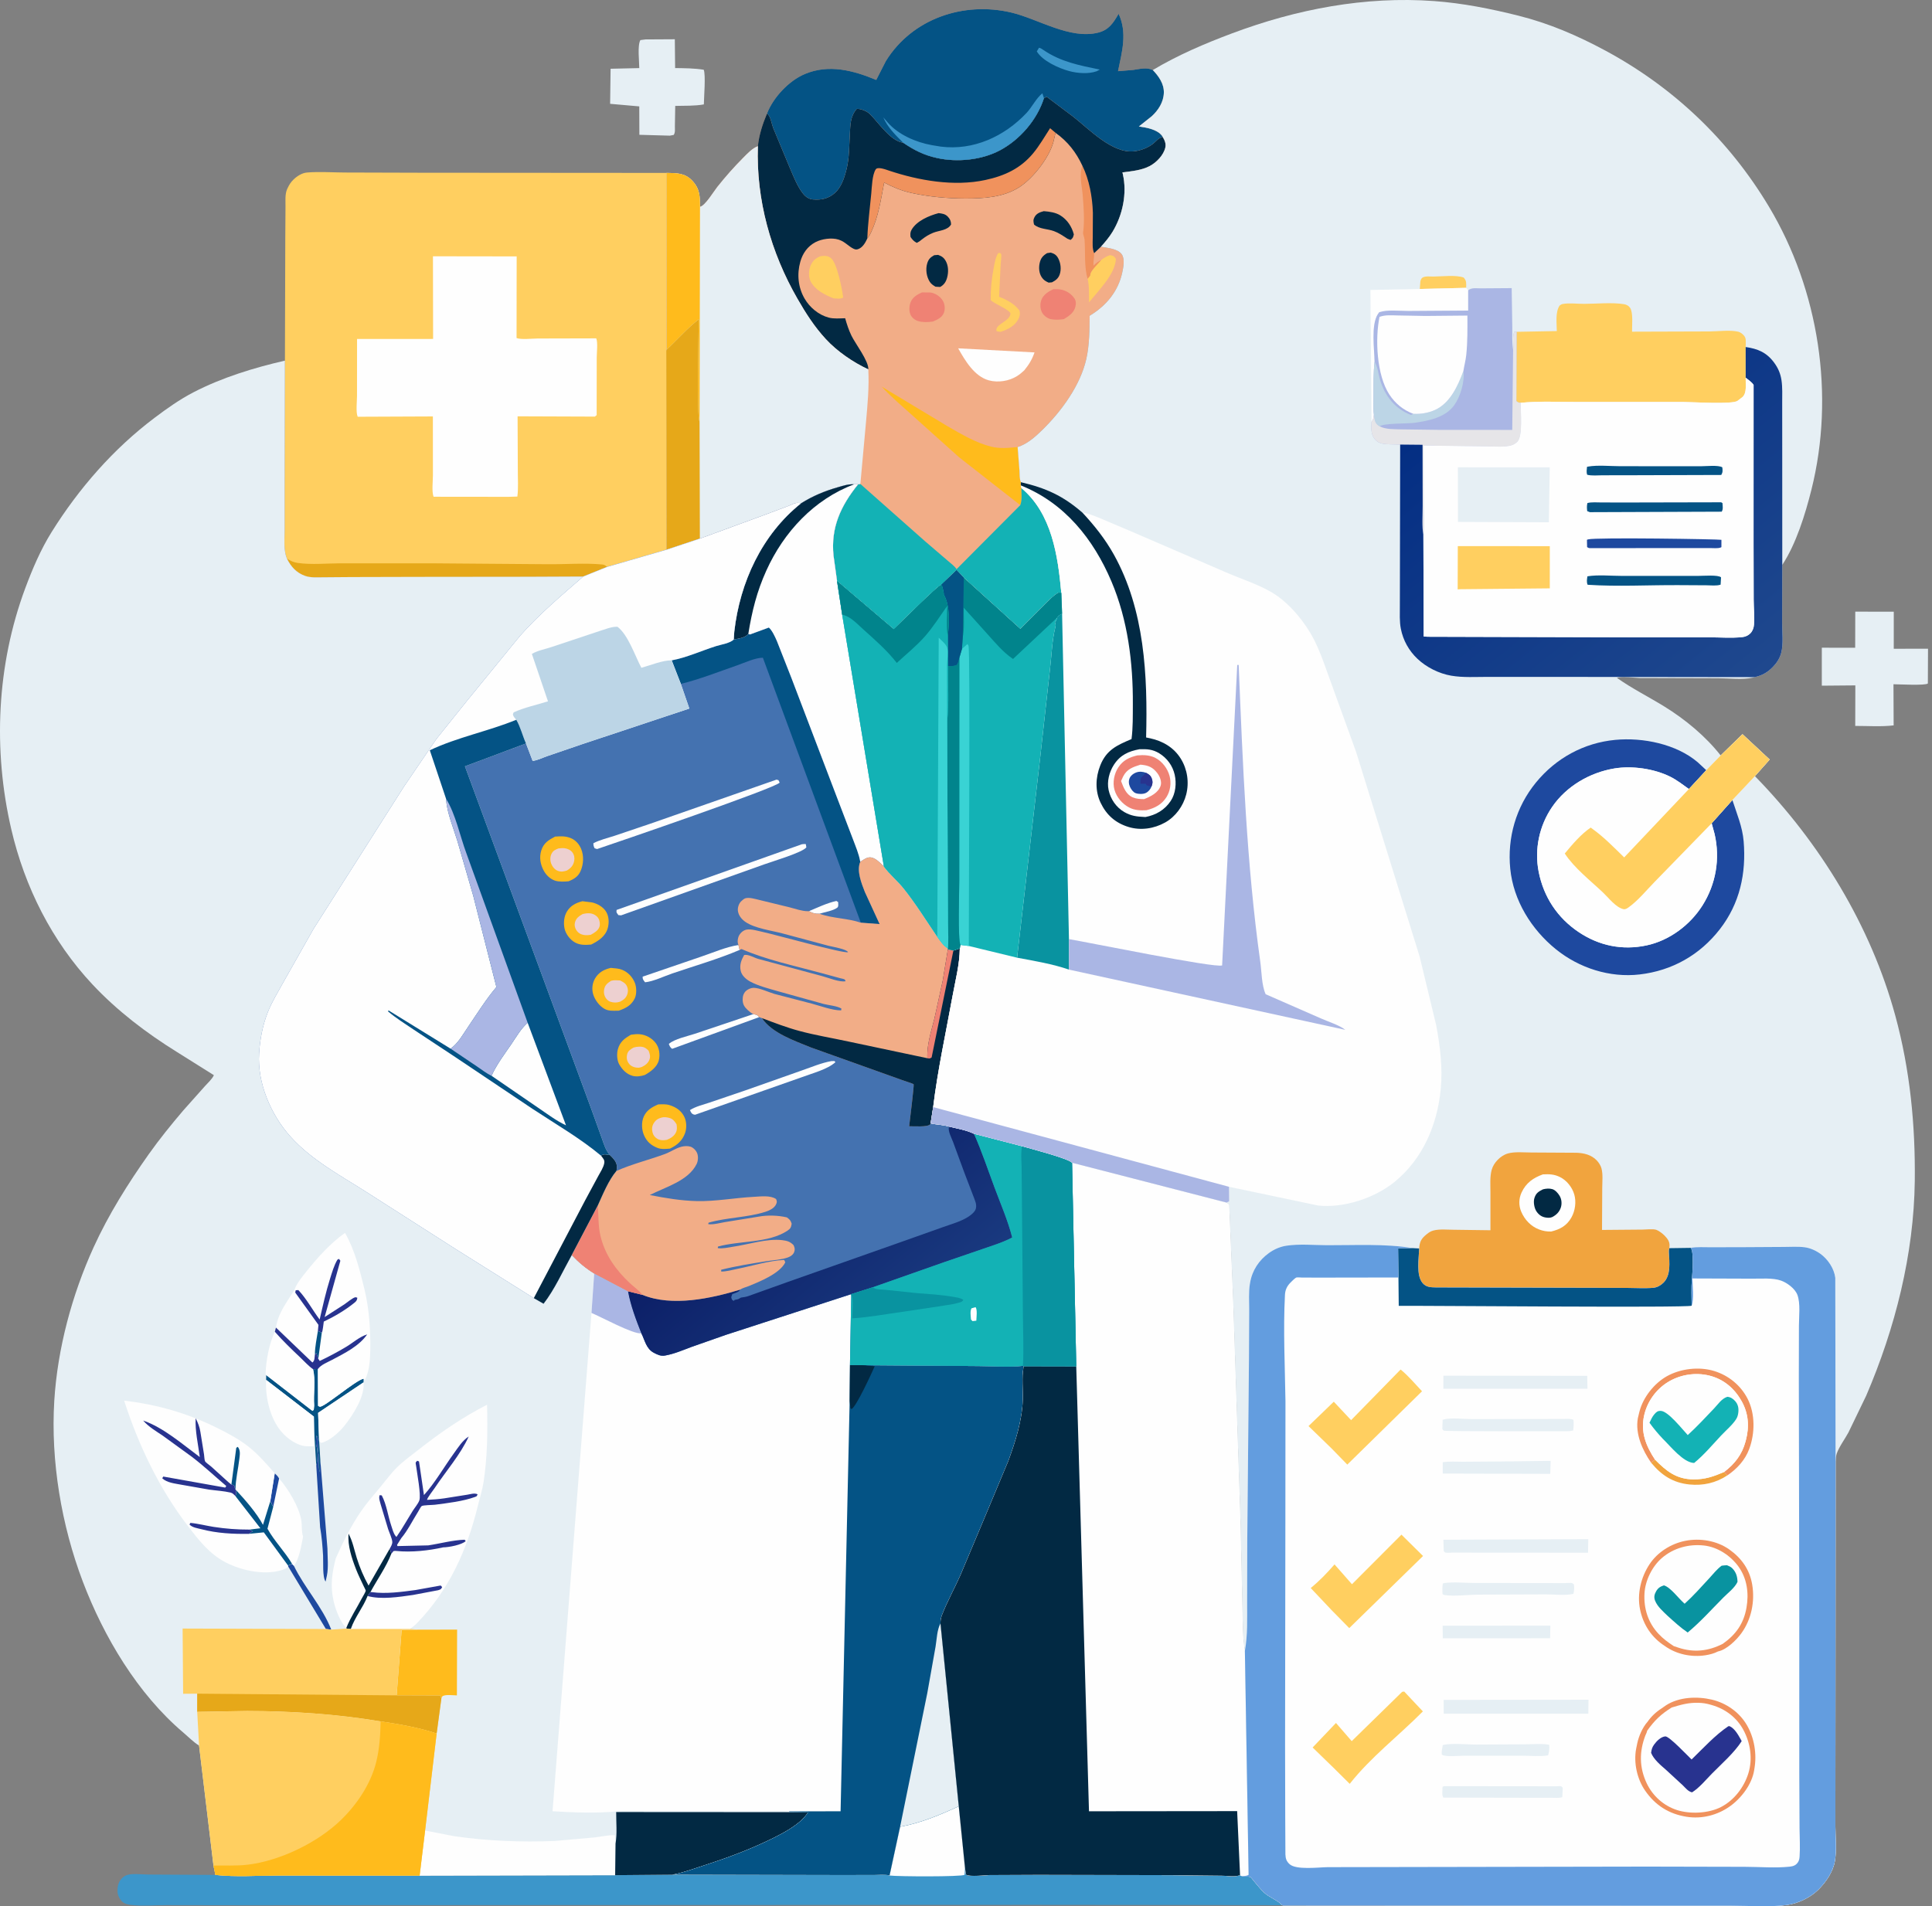 <svg width="306" height="302" viewBox="0 0 306 302" fill="none" xmlns="http://www.w3.org/2000/svg">
<rect x="0" y="0" width="306" height="302" fill="#808080" stroke="none"/>
<path d="M102.241 6.246L106.882 6.22L106.929 10.784C108.45 10.805 109.953 10.808 111.459 11.05C111.794 11.821 111.493 15.482 111.479 16.541C110.012 16.803 108.435 16.74 106.946 16.779L106.892 20C106.885 20.491 106.974 20.953 106.711 21.374L106.092 21.492L101.267 21.356L101.251 16.855L96.635 16.448L96.709 10.891L101.253 10.789C101.249 9.731 100.939 7.206 101.427 6.351L102.241 6.246Z" fill="#E6EFF4"/>
<path d="M293.846 96.9L299.946 96.912L299.943 102.783L305.369 102.772L305.344 108.281C304.937 108.639 300.721 108.406 299.898 108.403L299.926 114.919C297.976 115.159 295.815 114.999 293.841 115.005L293.858 108.584L288.548 108.63L288.55 102.614L293.833 102.623L293.846 96.9Z" fill="#E6EFF4"/>
<path d="M151.853 286.159L152.837 295.889L153.006 297.003C153.82 297.371 155.792 297.072 156.721 297.059L164.437 297.024L185.351 297.072L193.474 297.156C194.215 297.164 195.6 297.369 196.278 297.11L196.406 297.044L196.564 297.181L196.795 297.249C197.116 297.336 197.833 297.257 198.049 297.371C198.186 297.444 198.5 297.886 198.607 298.012C199.131 298.618 199.61 299.267 200.196 299.815C201.045 300.612 202.363 301.026 203.093 301.84L189.825 301.809L163.565 301.784L83.625 301.819L38.899 301.845L26.395 301.825C24.559 301.822 22.457 302.009 20.651 301.778C20.188 301.72 19.721 301.607 19.371 301.279C18.938 300.872 18.642 300.284 18.616 299.69C18.581 298.927 18.737 298.165 19.279 297.599C19.538 297.328 19.839 297.131 20.201 297.029C21.07 296.78 22.604 296.976 23.533 296.976L34.115 297.036C37.338 297.391 40.831 297.131 44.093 297.13L66.463 297.146L97.432 297.077L106.494 296.998L132.621 297.055L138.409 297.05C139.125 297.05 140.219 296.925 140.892 297.131L142.563 289.407C145.869 288.8 148.817 287.553 151.853 286.159Z" fill="#3C96CA"/>
<path d="M151.853 286.159L152.837 295.889L152.771 297.021C152.274 297.354 142.057 297.298 140.892 297.131L142.563 289.407C145.869 288.8 148.817 287.553 151.853 286.159Z" fill="#FEFEFE"/>
<path d="M45.129 57.134L45.187 37.621L45.219 32.699C45.225 31.838 45.123 30.765 45.474 29.968L45.566 29.779C45.806 29.264 46.055 28.869 46.465 28.466C47.021 27.918 47.814 27.404 48.612 27.334C50.55 27.167 52.654 27.323 54.609 27.331L66.606 27.366L105.558 27.394L105.589 55.393L105.522 55.523L105.557 87.092L96.152 89.814L92.369 91.339L83.315 91.379L66.476 91.397L55.567 91.425L51.012 91.46C50.135 91.466 49.168 91.534 48.328 91.239C46.95 90.754 46.071 89.769 45.444 88.49C44.884 87.12 45.089 85.44 45.088 83.975L45.087 77.227L45.129 57.134Z" fill="#FFCF60"/>
<path d="M45.444 88.49C46.004 88.859 46.496 89.089 47.164 89.186C49.32 89.499 51.874 89.245 54.064 89.242L68.228 89.243L86.808 89.389C89.608 89.411 92.622 89.168 95.397 89.43C95.737 89.463 95.911 89.589 96.152 89.814L92.37 91.339L83.315 91.379L66.476 91.398L55.568 91.425L51.012 91.46C50.135 91.466 49.169 91.534 48.329 91.239C46.951 90.754 46.071 89.769 45.444 88.49Z" fill="#E6A819"/>
<path d="M80.546 78.711L68.673 78.698C68.36 77.914 68.569 76.195 68.568 75.297L68.561 65.974L56.654 66.024C56.337 65.339 56.545 63.556 56.545 62.737L56.552 53.701L68.597 53.697L68.573 40.603L81.835 40.622L81.815 53.556C82.611 53.839 84.269 53.63 85.163 53.628L94.436 53.605C94.713 54.262 94.516 55.834 94.515 56.62L94.503 65.77L94.218 66L81.979 65.955L82.014 74.425C82.005 75.8 82.118 77.31 81.942 78.669L80.546 78.711Z" fill="#FEFEFE"/>
<path d="M121.475 18.005C122.466 15.442 124.929 12.799 127.469 11.728C131.285 10.119 135.165 11.156 138.78 12.665L140.309 9.671C144.476 2.937 152.628 0.196 160.184 1.987C164.429 2.993 169.454 6.29 173.935 5.168C175.644 4.739 176.346 3.612 177.169 2.183C178.582 5.215 177.709 8.184 177.081 11.275L179.463 11.08C180.525 10.94 181.579 10.61 182.589 11.095C183.528 12.077 184.378 13.268 184.337 14.703C184.296 16.169 183.463 17.475 182.404 18.43L180.384 20.034C181.598 20.214 183.298 20.488 184.073 21.542L184.163 21.701C184.472 22.228 184.709 22.754 184.568 23.38C184.299 24.578 183.163 25.744 182.11 26.301C180.812 26.99 179.21 27.127 177.778 27.314L177.839 27.573C178.544 30.63 177.821 34.088 176.196 36.749C175.694 37.571 175.023 38.375 174.374 39.087C175.38 39.289 176.998 39.385 177.653 40.268C178.196 41 177.927 42.361 177.745 43.192C177.099 46.14 175.268 48.36 172.749 49.925L172.584 50.026C172.562 52.303 172.555 54.622 172.058 56.854C171.122 61.056 168.103 65.164 165.08 68.122C163.983 69.194 162.669 70.375 161.175 70.823L161.468 74.528C161.497 75.094 161.451 75.879 161.697 76.393C161.674 76.596 161.649 76.713 161.711 76.912L161.762 77.309C166.601 81.353 167.556 88.036 168.098 93.916L167.658 93.895C166.847 94.332 166.178 95.085 165.511 95.719L161.605 99.642L152.656 91.537L151.505 90.313L149.045 92.671C148.57 92.727 142.407 98.894 141.554 99.686L132.577 92.048L132.02 88.028C131.561 83.569 133.17 80.128 135.918 76.72L135.284 76.728C134.368 76.675 133.591 76.939 132.725 77.186C130.597 77.796 128.76 78.561 126.873 79.739C126.627 79.696 126.37 79.641 126.118 79.685C125.693 79.761 125.258 80.014 124.853 80.166L121.402 81.462L110.85 85.335L105.558 87.093L105.522 55.523L105.59 55.393L105.558 27.395C107.155 27.427 108.45 27.377 109.632 28.621C110.847 29.9 110.865 31.107 110.869 32.763C111.67 32.631 113.046 30.332 113.595 29.642C114.891 28.009 116.266 26.449 117.738 24.974C118.415 24.296 119.131 23.51 120.038 23.158C120.22 21.373 120.783 19.651 121.475 18.005Z" fill="#F2AD87"/>
<path d="M165.846 40.102L166.419 40.016C166.973 40.184 167.311 40.378 167.595 40.905C168.003 41.665 168.127 42.697 167.828 43.513C167.597 44.14 167.186 44.431 166.616 44.727L166.089 44.775C165.612 44.56 165.293 44.376 164.997 43.93C164.569 43.287 164.503 42.436 164.663 41.696C164.834 40.902 165.169 40.515 165.846 40.102Z" fill="#022943"/>
<path d="M147.96 40.432L148.581 40.38C149.153 40.59 149.481 40.797 149.788 41.34C150.228 42.117 150.241 43.127 150.013 43.971C149.831 44.647 149.521 45.123 148.911 45.462L148.173 45.422C147.817 45.211 147.499 45.008 147.268 44.654C146.74 43.841 146.579 42.684 146.848 41.758C147.053 41.056 147.353 40.781 147.96 40.432Z" fill="#022943"/>
<path d="M174.405 41.199C174.886 40.837 175.257 40.598 175.834 40.42C176.402 40.549 176.395 40.546 176.747 41.01C176.636 43.439 173.938 46.077 172.482 47.908C172.464 46.69 172.547 45.352 172.266 44.167L172.648 43.683C172.715 43.547 172.686 43.378 172.748 43.24C173.036 42.604 173.938 41.759 174.405 41.199Z" fill="#FFCF60"/>
<path d="M165.319 33.455C166.206 33.523 167.199 33.653 167.967 34.141C169.055 34.832 169.754 35.901 170.079 37.129C169.949 37.635 169.955 37.685 169.557 38.013L169.075 37.825C168.388 37.375 167.721 36.911 166.946 36.622C165.902 36.232 164.637 36.322 163.777 35.572C163.666 35.113 163.618 34.837 163.848 34.404C164.165 33.807 164.708 33.619 165.319 33.455Z" fill="#022943"/>
<path d="M148.657 33.765C149.2 33.826 149.691 33.887 150.092 34.296C150.476 34.688 150.621 35.02 150.636 35.559C150.099 36.504 148.778 36.494 147.825 36.868C147.126 37.143 146.573 37.499 145.987 37.956L145.779 38.12C145.604 38.272 145.398 38.366 145.195 38.477C144.715 38.199 144.527 38 144.214 37.541C144.171 37.098 144.156 36.783 144.387 36.387C145.208 34.977 147.149 34.17 148.657 33.765Z" fill="#022943"/>
<path d="M158.095 40.102L158.387 40.073C158.447 40.137 158.539 40.183 158.567 40.267C158.656 40.526 158.513 41.435 158.496 41.742L158.242 47.012C159.499 47.514 160.625 48.089 161.463 49.186C161.601 49.713 161.519 50.146 161.259 50.621C160.683 51.673 159.588 52.223 158.491 52.564C158.212 52.552 158.085 52.533 157.83 52.45C157.536 51.399 159.806 50.986 160.042 49.765C160.164 49.136 157.424 48.135 156.911 47.534C156.887 45.816 157.059 44.159 157.385 42.472C157.543 41.649 157.655 40.831 158.095 40.102Z" fill="#FFCF60"/>
<path d="M146.025 46.324L147.342 46.336C148.133 46.449 148.875 46.924 149.305 47.602C149.66 48.164 149.736 48.98 149.48 49.599C149.171 50.34 148.442 50.644 147.758 50.942C146.985 51.053 146.18 51.089 145.419 50.868C144.918 50.723 144.432 50.333 144.213 49.857C143.957 49.3 143.993 48.493 144.208 47.926C144.526 47.092 145.251 46.666 146.025 46.324Z" fill="#EF8274"/>
<path d="M166.837 45.808L167.575 45.811C168.606 45.89 169.506 46.361 170.124 47.204C170.444 47.641 170.446 48.097 170.322 48.608C170.093 49.55 169.29 50.082 168.502 50.558C167.833 50.652 167.154 50.694 166.484 50.572C165.953 50.476 165.36 50.04 165.086 49.583C164.725 48.98 164.696 48.137 164.951 47.487C165.278 46.647 166.069 46.182 166.837 45.808Z" fill="#EF8274"/>
<path d="M171.427 26.242C172.53 28.485 173.011 31.213 173.094 33.696L173.074 37.736C173.057 38.46 172.988 39.452 173.297 40.107L173.292 40.397C173.287 40.625 173.265 40.816 173.231 41.044C173.178 41.403 173.184 41.723 173.193 42.084L173.331 41.955C173.682 41.633 173.961 41.389 174.405 41.199C173.938 41.759 173.036 42.604 172.748 43.24C172.686 43.378 172.715 43.547 172.648 43.683L172.266 44.167C171.688 42.34 171.929 39.853 171.771 37.93C171.743 37.572 171.506 37.142 171.551 36.817C171.802 34.997 171.638 32.824 171.49 30.992C171.368 29.473 170.879 27.707 171.427 26.242Z" fill="#F0925D"/>
<path d="M129.931 40.597C130.554 40.51 131.091 40.466 131.61 40.887C132.588 41.679 133.388 45.824 133.551 47.149C133.051 47.401 132.581 47.291 132.027 47.269C130.629 46.701 129.079 45.955 128.369 44.536C128.042 43.882 128.083 42.837 128.352 42.166C128.682 41.345 129.127 40.929 129.931 40.597Z" fill="#FFCF60"/>
<path d="M151.759 55.184L163.854 55.832C163.473 56.939 162.969 57.766 162.236 58.665C161.872 59.011 161.504 59.318 161.078 59.586C159.821 60.376 158.09 60.651 156.636 60.262C154.326 59.643 152.847 57.109 151.759 55.184Z" fill="#FEFEFE"/>
<path d="M161.596 80.028L151.916 72.453L144.808 66.078C143.077 64.508 141.219 62.975 139.644 61.248L150.111 67.546C152.232 68.764 154.592 70.175 156.99 70.762C158.384 71.103 159.765 70.967 161.175 70.822L161.468 74.527C161.498 75.093 161.451 75.878 161.697 76.392C161.674 76.595 161.649 76.712 161.711 76.911L161.762 77.308C161.77 78.225 161.918 79.158 161.596 80.028Z" fill="#FFBB1C"/>
<path d="M135.917 76.719L136.269 76.673L146.471 85.711L150.145 88.863C150.533 89.207 151.25 89.731 151.503 90.174L161.596 80.028C161.918 79.158 161.769 78.225 161.761 77.308C166.601 81.353 167.555 88.035 168.097 93.916L167.658 93.895C166.847 94.331 166.178 95.085 165.511 95.719L161.604 99.641L152.655 91.536L151.504 90.312L149.045 92.671C148.569 92.726 142.407 98.894 141.554 99.686L132.576 92.048L132.019 88.028C131.562 83.568 133.171 80.128 135.917 76.719Z" fill="#13B2B5"/>
<path d="M165.346 15.556L165.773 15.326L169.97 18.477C172.514 20.465 176.134 24.325 179.593 23.973C180.635 23.868 181.824 23.418 182.647 22.759C183.2 22.317 183.44 21.854 184.163 21.701C184.472 22.228 184.708 22.753 184.568 23.379C184.299 24.578 183.162 25.743 182.11 26.301C180.812 26.99 179.21 27.127 177.778 27.313L177.839 27.572C178.544 30.629 177.821 34.088 176.196 36.748C175.693 37.571 175.023 38.374 174.374 39.087L173.297 40.107C172.988 39.452 173.057 38.46 173.074 37.736L173.094 33.697C173.011 31.213 172.53 28.485 171.427 26.242C170.431 24.11 169.121 22.43 167.199 21.052L167.116 21.326L166.953 22.018C166.456 24.66 163.724 28.162 161.499 29.617C158.972 31.271 155.83 31.454 152.902 31.448C150.045 31.441 147.115 31.177 144.321 30.561C142.782 30.221 141.422 29.646 140.035 28.923C139.531 31.555 139.134 34.319 137.982 36.761C137.803 37.14 137.664 37.454 137.37 37.765L137.299 37.926C137.035 38.494 136.622 39.169 136.018 39.427C135.708 39.559 135.506 39.558 135.202 39.413C134.4 39.031 133.866 38.333 132.972 38.016L132.811 37.958C131.738 37.613 130.127 37.85 129.161 38.362C127.904 39.028 127.132 40.13 126.755 41.473C126.205 43.433 126.405 45.531 127.426 47.293C128.249 48.713 129.665 49.9 131.267 50.319C132.069 50.53 133.035 50.434 133.861 50.418C134.126 51.373 134.42 52.267 134.849 53.162C135.462 54.438 137.619 57.222 137.524 58.517C135.11 57.396 132.592 55.669 130.791 53.715C128.982 51.751 127.632 49.638 126.309 47.336C122.089 39.999 119.745 31.647 120.038 23.157C120.219 21.372 120.783 19.651 121.474 18.005L121.642 18.13C122.071 18.561 122.229 19.661 122.456 20.253L125.113 26.636C125.69 27.97 126.291 29.549 127.202 30.687C127.603 31.188 128.11 31.543 128.759 31.598C130.105 31.712 131.233 31.466 132.261 30.543C133.195 29.705 133.688 28.313 133.991 27.135L134.07 26.839C134.523 25.059 134.492 23.088 134.6 21.258C134.69 19.739 134.654 18.453 135.697 17.244C136.337 17.216 137.3 17.604 137.762 18.057C139.142 19.412 141.056 22.36 143.047 22.607C144.816 23.806 146.32 24.569 148.415 25.032C151.596 25.736 155.425 25.366 158.332 23.837C161.517 22.163 164.251 18.997 165.346 15.556Z" fill="#022943"/>
<path d="M137.371 37.765C137.455 35.393 137.775 33.034 137.994 30.672C138.092 29.627 138.135 27.69 138.704 26.829C139.014 26.36 140.341 26.875 140.776 27.02C145.527 28.608 151.1 29.587 156.068 28.515C159.106 27.86 161.638 26.699 163.648 24.269C164.644 23.065 165.465 21.623 166.317 20.312L167.199 21.052L167.116 21.326L166.953 22.018C166.456 24.661 163.724 28.162 161.499 29.618C158.972 31.271 155.83 31.455 152.902 31.448C150.044 31.441 147.115 31.177 144.321 30.561C142.782 30.221 141.422 29.646 140.035 28.923C139.53 31.555 139.134 34.319 137.982 36.761C137.803 37.139 137.664 37.453 137.371 37.765Z" fill="#F0925D"/>
<path d="M121.475 18.005C122.466 15.442 124.929 12.799 127.469 11.728C131.285 10.119 135.165 11.156 138.78 12.665L140.309 9.671C144.476 2.937 152.628 0.196 160.184 1.987C164.429 2.993 169.454 6.29 173.935 5.168C175.644 4.739 176.346 3.612 177.169 2.183C178.583 5.215 177.709 8.184 177.081 11.275L179.463 11.08C180.525 10.94 181.579 10.61 182.589 11.095C183.528 12.077 184.378 13.268 184.337 14.703C184.296 16.169 183.463 17.475 182.404 18.43L180.384 20.034C181.598 20.214 183.298 20.488 184.073 21.542L184.164 21.701C183.44 21.854 183.201 22.318 182.647 22.76C181.825 23.418 180.636 23.869 179.593 23.974C176.135 24.325 172.514 20.465 169.971 18.477L165.774 15.327L165.346 15.556C164.251 18.997 161.517 22.163 158.333 23.838C155.426 25.367 151.597 25.736 148.416 25.033C146.321 24.57 144.817 23.807 143.048 22.608C141.057 22.36 139.143 19.413 137.763 18.058C137.301 17.604 136.337 17.217 135.698 17.245C134.655 18.454 134.69 19.74 134.601 21.259C134.493 23.089 134.524 25.06 134.071 26.84L133.992 27.136C133.689 28.314 133.195 29.706 132.262 30.544C131.233 31.467 130.106 31.712 128.759 31.599C128.11 31.544 127.604 31.188 127.203 30.688C126.292 29.55 125.69 27.971 125.113 26.637L122.457 20.254C122.229 19.662 122.072 18.562 121.643 18.131L121.475 18.005Z" fill="#045385"/>
<path d="M164.564 7.564C164.802 7.599 165.033 7.765 165.227 7.898C168.031 9.813 170.94 10.348 174.19 11.025L173.687 11.292C172.37 11.753 170.644 11.613 169.31 11.251C167.658 10.803 165.096 9.637 164.214 8.142L164.564 7.564Z" fill="#3C96CA"/>
<path d="M143.048 22.608C141.854 21.417 140.559 20.158 139.9 18.59L140.572 19.373C142.261 21.335 145.079 22.548 147.591 22.995L149.007 23.227C154.177 23.881 159.079 21.619 162.584 17.898C163.454 16.975 164.138 15.52 165.098 14.783L165.346 15.556C164.251 18.997 161.517 22.163 158.333 23.838C155.426 25.367 151.597 25.736 148.416 25.033C146.321 24.569 144.817 23.807 143.048 22.608Z" fill="#3C96CA"/>
<path d="M110.869 32.763C111.669 32.63 113.046 30.332 113.595 29.641C114.89 28.009 116.266 26.449 117.738 24.974C118.414 24.296 119.131 23.509 120.038 23.158C119.746 31.648 122.089 40 126.309 47.337C127.633 49.638 128.983 51.752 130.791 53.715C132.592 55.67 135.11 57.397 137.525 58.518C137.675 61.252 137.409 64.132 137.163 66.86L136.269 76.673L135.917 76.72L135.283 76.728C134.368 76.675 133.591 76.939 132.725 77.186C130.596 77.796 128.76 78.561 126.873 79.739C126.627 79.696 126.37 79.641 126.118 79.685C125.693 79.761 125.258 80.014 124.852 80.166L121.401 81.462L110.849 85.335L105.558 87.093L105.522 55.523L105.589 55.393L105.558 27.395C107.155 27.428 108.45 27.377 109.632 28.621C110.847 29.9 110.864 31.106 110.869 32.763Z" fill="#E6EFF4"/>
<path d="M105.558 27.394C107.155 27.427 108.45 27.376 109.632 28.621C110.847 29.9 110.864 31.106 110.869 32.762L110.803 66.803C110.321 65.938 110.667 52.722 110.681 50.583C108.887 51.965 107.262 53.839 105.589 55.393L105.558 27.394Z" fill="#FFBB1C"/>
<path d="M105.589 55.393C107.262 53.84 108.887 51.965 110.681 50.582C110.667 52.722 110.321 65.938 110.803 66.803L110.849 85.334L105.558 87.092L105.522 55.522L105.589 55.393Z" fill="#E6A819"/>
<path d="M31.529 276.548C30.667 276.023 29.805 275.139 29.031 274.482C21.814 268.366 16.448 259.344 13.117 250.569C9.73 241.648 8.014 231.459 8.597 221.93C9.104 213.665 11.406 205.108 14.834 197.588C17.197 192.405 20.258 187.528 23.541 182.885C25.248 180.472 27.108 178.181 29.023 175.929L32.493 172.035C32.95 171.523 33.597 170.956 33.875 170.337L28.026 166.665C23.18 163.659 18.548 160.13 14.642 155.957C8.215 149.091 3.91 140.511 1.788 131.38C-1.139 118.79 -0.519 105.343 3.995 93.202C5.131 90.147 6.455 87.043 8.185 84.274C12.498 77.372 17.95 71.118 24.456 66.211C26.425 64.725 28.448 63.288 30.643 62.15C35.137 59.82 40.211 58.262 45.129 57.134L45.088 77.227L45.089 83.975C45.09 85.44 44.885 87.119 45.445 88.49C46.072 89.768 46.951 90.753 48.329 91.238C49.169 91.534 50.135 91.465 51.013 91.46L55.568 91.424L66.477 91.397L83.316 91.379L92.37 91.338L96.153 89.813L105.558 87.092L110.85 85.335L121.402 81.461L124.853 80.165C125.258 80.014 125.694 79.76 126.119 79.684C126.37 79.639 126.627 79.696 126.873 79.738C128.761 78.56 130.597 77.796 132.726 77.186C133.591 76.938 134.368 76.674 135.284 76.728L135.918 76.719C133.171 80.128 131.562 83.569 132.02 88.028L132.577 92.048L133.39 97.372L139.997 137.28C140.93 138.54 142.159 139.525 143.138 140.752C145.082 143.185 146.703 145.821 148.453 148.391C148.92 149.061 149.413 149.8 150.121 150.239L150.128 150.407L151.005 150.587L152.019 150.257C152.001 152.741 151.302 155.424 150.856 157.866C149.797 163.692 148.517 169.519 147.801 175.396L147.395 177.967C148.359 178.2 149.345 178.172 150.298 178.478C151.58 178.795 153.083 179.034 154.265 179.617L161.881 181.591C163.051 181.925 169.312 183.555 169.798 184.209L194.264 190.518L194.684 190.824L195.325 206.345L196.494 241.676L196.781 255.022C196.846 257.167 196.805 259.437 197.171 261.552L197.762 297.021C197.352 297.267 197.036 297.188 196.564 297.181L196.406 297.044L196.278 297.11C195.599 297.369 194.215 297.165 193.474 297.156L185.351 297.072L164.437 297.024L156.721 297.059C155.792 297.072 153.82 297.371 153.006 297.003L152.837 295.889L151.853 286.159C148.817 287.553 145.869 288.8 142.563 289.407L140.891 297.132C140.219 296.925 139.125 297.051 138.409 297.051L132.621 297.055L106.494 296.998L97.432 297.077L66.463 297.146L44.092 297.13C40.831 297.131 37.338 297.391 34.115 297.036L33.809 295.557L31.529 276.548Z" fill="#E6EFF4"/>
<path d="M46.265 247.759L46.547 248.067C48.232 251.553 51.033 254.513 52.467 258.175L51.616 258.076L45.624 248.133L45.612 248.005L46.265 247.759Z" fill="#1E499F"/>
<path d="M50.091 232.158C50.303 231.57 50.374 229.85 50.169 229.272C49.967 228.702 50.075 228.027 50.115 227.432C50.652 228.032 50.276 229.185 50.389 229.963L50.471 230.458L50.473 230.706C50.543 231.451 50.396 232.572 50.679 233.225C50.635 232.567 50.682 231.931 50.73 231.274L51.86 245.315C51.868 246.673 52.044 248.283 51.778 249.606L51.569 250.569C51.042 249.832 51.229 247.442 51.173 246.479C51.086 244.983 50.96 243.442 50.702 241.965L50.091 232.158Z" fill="#1E499F"/>
<path d="M49.573 216.906L50.348 216.888L50.376 222.715C50.467 222.763 50.548 222.84 50.649 222.857C51.366 222.976 56.289 218.675 57.588 218.421L57.576 219.005L50.386 223.83L50.544 228.299L50.73 231.274C50.682 231.931 50.635 232.567 50.679 233.225C50.396 232.572 50.543 231.451 50.473 230.706L50.471 230.458L50.389 229.963C50.276 229.185 50.652 228.032 50.115 227.432C50.075 228.027 49.968 228.702 50.169 229.272C50.374 229.85 50.303 231.57 50.091 232.158L49.751 226.641L49.713 224.424L42.152 218.609L42.169 217.852L49.48 223.521L49.697 223.356L49.762 222.669C49.616 220.847 50.029 218.66 49.573 216.906Z" fill="#045385"/>
<path d="M57.577 219.005C57.826 221.215 55.897 224.19 54.558 225.87C53.715 226.927 52.234 228.263 50.884 228.593L50.544 228.299L50.386 223.83L57.577 219.005Z" fill="#FEFEFE"/>
<path d="M42.153 218.609L49.713 224.425L49.751 226.641L49.74 229.14L48.513 229.125C47.031 229.026 45.501 227.916 44.566 226.818C42.77 224.709 41.99 221.329 42.153 218.609Z" fill="#FEFEFE"/>
<path d="M43.513 233.406C43.782 233.675 44.039 233.892 44.205 234.24C45.661 235.89 47.349 238.688 47.725 240.864C47.849 241.584 47.74 242.793 48.007 243.414C47.75 244.747 47.403 247.008 46.547 248.067L46.265 247.759C45.125 245.82 43.452 244.162 42.362 242.19L43.273 238.715L42.806 237.848L43.513 233.406Z" fill="#FEFEFE"/>
<path d="M43.513 233.406C43.782 233.675 44.039 233.892 44.205 234.24L43.273 238.715L42.807 237.848L43.513 233.406Z" fill="#1E499F"/>
<path d="M43.532 210.986C44.798 212.427 46.184 213.761 47.576 215.078C48.199 215.667 48.876 216.424 49.573 216.906C50.029 218.66 49.616 220.847 49.762 222.669L49.697 223.356L49.48 223.521L42.169 217.852L42.067 217.651C42.115 215.618 42.636 212.82 43.532 210.986Z" fill="#FEFEFE"/>
<path d="M66.171 258.185L72.4 258.173L72.367 268.597C71.832 268.59 70.381 268.394 70.04 268.775C69.993 268.828 69.93 269.02 69.905 269.091L69.714 268.615L62.822 268.59L63.612 258.233L66.171 258.185Z" fill="#FFBB1C"/>
<path d="M67.33 290.006L71.943 290.901C77.166 291.664 82.573 291.869 87.844 291.659L94.235 291.091C95.267 290.967 96.339 290.705 97.379 290.748L97.493 292.071L97.432 297.077L66.463 297.146L67.33 290.006Z" fill="#FEFEFE"/>
<path d="M97.493 292.071C97.764 290.513 97.586 288.67 97.595 287.078L125 287.096L127.994 287.134C127.543 287.768 127.134 288.249 126.523 288.731L126.318 288.895C124.861 290.043 123.008 290.956 121.337 291.745C118.117 293.263 114.812 294.466 111.427 295.559C109.835 296.073 108.133 296.714 106.494 296.998L97.432 297.077L97.493 292.071Z" fill="#022943"/>
<path d="M43.706 210.322C44.037 208.018 45.461 206.266 46.632 204.361L46.705 204.157C47.087 203.212 47.885 202.246 48.523 201.45C50.297 199.231 52.32 196.962 54.645 195.322C56.18 197.986 57.03 201.364 57.745 204.34C58.48 207.399 58.699 210.777 58.647 213.916C58.621 215.449 58.508 217.271 57.782 218.652L57.588 218.421C56.289 218.675 51.366 222.976 50.649 222.857C50.548 222.84 50.467 222.763 50.376 222.715L50.348 216.888L49.573 216.906C48.876 216.424 48.199 215.667 47.576 215.078C46.184 213.761 44.798 212.427 43.532 210.986L43.706 210.322Z" fill="#FEFEFE"/>
<path d="M50.348 210.864L50.968 211.127L50.413 215.271C50.319 215.028 50.227 214.795 50.168 214.541L50.135 214.379L49.878 214.552C49.874 213.355 50.173 212.055 50.348 210.864Z" fill="#045385"/>
<path d="M43.706 210.322L49.48 215.857C49.874 215.556 49.81 215.033 49.878 214.552L50.135 214.379L50.168 214.541C50.227 214.795 50.319 215.028 50.413 215.271L50.642 215.611C52.076 214.929 53.511 214.171 54.87 213.35C55.954 212.694 56.933 211.784 58.155 211.404C56.866 213.274 54.556 214.395 52.596 215.439C51.874 215.822 50.83 216.214 50.349 216.888L49.573 216.906C48.876 216.424 48.199 215.667 47.576 215.077C46.184 213.761 44.798 212.427 43.533 210.986L43.706 210.322Z" fill="#28338F"/>
<path d="M50.348 210.864L50.439 209.895L46.76 204.774L46.838 204.411L47.251 204.383C48.536 205.722 49.503 207.553 50.628 209.049C51.13 206.869 51.607 204.702 52.28 202.566C52.597 201.562 52.904 200.47 53.445 199.562L53.692 199.443L53.907 199.737L51.418 208.657L54.555 206.636C54.975 206.345 55.787 205.658 56.252 205.526C56.365 205.495 56.481 205.575 56.596 205.6C56.551 206.031 56.413 206.162 56.087 206.428C54.702 207.557 52.907 208.61 51.283 209.373C51.232 209.673 51.119 210.962 50.968 211.127L50.348 210.864Z" fill="#28338F"/>
<path d="M45.623 248.133C45.498 248.351 45.429 248.438 45.186 248.539C42.354 249.725 38.386 248.887 35.771 247.538C33.185 246.205 31.523 244.051 29.794 241.805C25.271 235.932 21.919 228.932 19.664 221.891C24.839 222.52 29.531 223.833 34.207 226.132C35.975 227.001 37.816 227.967 39.367 229.194C40.911 230.415 42.219 231.93 43.513 233.406L42.807 237.848L43.274 238.715L42.363 242.19C43.453 244.162 45.126 245.82 46.266 247.759L45.612 248.005L45.623 248.133Z" fill="#FEFEFE"/>
<path d="M36.647 235.198L37.423 229.37L37.663 229.219C38.113 229.783 37.987 230.442 37.912 231.106C37.732 232.688 37.307 234.399 37.297 235.98C37.19 235.778 37.239 235.892 37.158 235.587L37.093 235.332C36.795 235.212 36.944 235.255 36.647 235.198Z" fill="#045385"/>
<path d="M39.426 243.001C36.916 243.044 34.378 242.915 31.936 242.276C31.301 242.111 30.477 242.018 30.019 241.531L30.144 241.267C31.399 241.377 32.606 241.709 33.849 241.901C35.763 242.198 37.572 242.33 39.509 242.327L40.067 242.639L39.912 242.697C39.715 242.776 39.588 242.869 39.426 243.001Z" fill="#28338F"/>
<path d="M37.361 236.039C38.803 237.583 40.675 239.726 41.652 241.579L42.807 237.848L43.274 238.715L42.363 242.19C43.453 244.162 45.125 245.82 46.265 247.759L45.612 248.005L41.784 242.765L39.426 243.001C39.589 242.869 39.715 242.776 39.912 242.697L40.067 242.639L39.51 242.327L41.241 242.117L37.379 237.139L37.3 237.018C37.464 236.655 37.4 236.424 37.361 236.039Z" fill="#045385"/>
<path d="M35.839 235.421C34.015 233.882 32.309 232.265 30.406 230.81L25.847 227.498C24.765 226.752 23.534 226.06 22.677 225.051C25.904 226.172 28.898 228.805 31.643 230.836C31.387 228.849 30.879 226.679 30.99 224.681C31.349 225.404 31.603 226.018 31.734 226.828L32.312 230.405C32.355 230.678 32.37 231.299 32.481 231.504C32.599 231.72 33.22 232.143 33.443 232.338L36.132 234.774L36.647 235.198C36.945 235.255 36.795 235.212 37.093 235.332L37.158 235.587C37.239 235.892 37.19 235.778 37.297 235.98L37.361 236.039C37.4 236.424 37.464 236.655 37.299 237.019C37.077 236.806 36.857 236.543 36.544 236.469C35.446 236.211 34.23 236.147 33.108 235.991L28.698 235.215C27.708 235.025 26.446 234.911 25.696 234.199L25.861 233.925L35.673 235.674L35.839 235.421Z" fill="#28338F"/>
<path d="M55.569 258.049L64.947 258.056L66.171 258.185L63.612 258.233L62.822 268.59L69.713 268.615L69.904 269.091L69.157 274.639C66.283 273.678 63.279 273.164 60.288 272.713C53.33 271.545 46.179 271.075 39.132 271.061L31.233 271.197L31.237 268.323L29.005 268.339L28.923 258.005L51.615 258.076L52.466 258.175L54.892 258.01L55.569 258.049Z" fill="#FFCF60"/>
<path d="M31.238 268.323L62.822 268.59L69.714 268.615L69.905 269.091L69.158 274.639C66.283 273.678 63.279 273.164 60.288 272.713C53.331 271.545 46.18 271.074 39.132 271.061L31.234 271.197L31.238 268.323Z" fill="#E6A819"/>
<path d="M53.174 246.902C54.29 244.36 55.591 241.759 57.158 239.463C58.106 238.074 59.236 236.801 60.307 235.506C61.162 234.473 61.955 233.378 62.914 232.435C63.947 231.421 65.188 230.541 66.327 229.642C69.712 226.973 73.292 224.504 77.141 222.55C77.247 226.62 77.212 230.668 76.606 234.705C76.412 236 76.009 237.228 75.701 238.495C73.995 245.528 71.148 251.876 66.042 257.153C65.711 257.495 65.335 257.784 64.947 258.056L55.569 258.05L54.893 258.01L54.863 257.868C53.963 257.201 53.136 254.939 52.887 253.861L52.825 253.582C52.281 251.213 52.589 249.221 53.174 246.902Z" fill="#FEFEFE"/>
<path d="M65.808 251.905L69.797 251.187L70.033 251.434C69.844 251.799 69.802 251.803 69.383 251.935L65.379 252.69C63.218 252.997 60.341 253.451 58.218 252.848C58.347 252.624 58.523 252.419 58.68 252.214L58.908 252.239C61.138 252.544 63.582 252.202 65.808 251.905Z" fill="#28338F"/>
<path d="M54.863 257.868C55.525 256.237 56.508 254.768 57.316 253.208C57.456 252.936 57.894 252.27 57.928 251.993C57.934 251.937 57.635 251.36 57.608 251.302C57.199 250.415 56.753 249.543 56.398 248.632C55.707 246.853 55.05 244.89 55.201 242.968C55.865 244.205 56.093 245.493 56.505 246.82C56.975 248.334 57.602 249.811 58.376 251.197L61.723 245.36C61.838 245.634 61.919 245.875 61.973 246.169C61.167 248.247 59.743 250.239 58.68 252.214C58.524 252.419 58.348 252.624 58.218 252.848C57.513 254.667 56.226 256.166 55.569 258.049L54.893 258.01L54.863 257.868Z" fill="#022943"/>
<path d="M62.785 243.495L62.886 243.351C63.771 242.079 64.52 240.713 65.344 239.399C65.662 238.892 66.203 238.264 66.41 237.724C66.73 236.89 66.033 233.296 65.906 232.254C65.851 231.799 65.713 231.738 66.08 231.424L66.366 231.532L67.148 236.858C68.901 234.924 70.341 232.382 71.886 230.253C72.577 229.3 73.23 228.222 74.238 227.581C72.924 230.463 70.59 233.119 68.83 235.768C68.634 236.062 67.615 237.365 67.642 237.617C68.55 237.574 69.448 237.511 70.348 237.38L74.02 236.799C74.56 236.711 75.146 236.497 75.642 236.735C75.507 237.029 75.58 237.029 75.249 237.151C73.359 237.846 70.884 238.132 68.887 238.39C68.509 238.437 67.037 238.439 66.782 238.604C66.644 238.695 66.329 239.323 66.23 239.48C65.379 240.826 64.57 242.479 63.554 243.685L62.889 244.745L62.949 244.94L67.825 244.829C69.715 244.549 71.691 243.987 73.594 243.934L73.76 244.151C73.133 244.752 71.068 245.138 70.183 245.143C67.878 245.664 65.145 245.958 62.786 245.715C62.53 245.688 62.641 245.695 62.318 245.736L61.972 246.169C61.918 245.875 61.837 245.634 61.722 245.36C61.9 245.047 62.167 244.628 62.132 244.25C62.08 243.682 61.66 242.806 61.472 242.245L60.316 238.406C60.195 237.93 59.944 237.324 60.132 236.872L60.464 236.91C61.215 238.314 61.45 240.168 61.966 241.695C62.139 242.207 62.303 242.895 62.64 243.323L62.785 243.495Z" fill="#28338F"/>
<path d="M31.234 271.197L39.132 271.061C46.18 271.074 53.331 271.545 60.288 272.713C63.279 273.164 66.283 273.678 69.158 274.639L67.33 290.006L66.463 297.146L44.093 297.13C40.831 297.131 37.339 297.391 34.115 297.036L33.809 295.557L31.529 276.548L31.234 271.197Z" fill="#FFCF60"/>
<path d="M60.288 272.713C63.279 273.164 66.283 273.678 69.158 274.639L67.329 290.006L66.463 297.146L44.093 297.13C40.831 297.132 37.339 297.391 34.115 297.036L33.809 295.558C35.619 295.513 37.44 295.635 39.242 295.416C44.368 294.793 50.289 291.927 53.984 288.35C56.536 285.88 58.712 282.648 59.581 279.176C60.104 277.088 60.244 274.859 60.288 272.713Z" fill="#FFBB1C"/>
<path d="M169.797 184.209L194.263 190.519L194.683 190.824L195.324 206.345L196.493 241.676L196.78 255.022C196.845 257.167 196.804 259.437 197.17 261.552L197.762 297.021C197.352 297.267 197.036 297.188 196.564 297.181L196.405 297.044L196.278 297.11C195.599 297.369 194.215 297.164 193.474 297.156L185.351 297.072L164.437 297.024L156.721 297.059C155.792 297.072 153.82 297.371 153.006 297.003L152.837 295.889L151.853 286.159C148.817 287.553 145.869 288.8 142.563 289.406L140.891 297.131C140.219 296.925 139.125 297.05 138.409 297.05L132.621 297.055L106.494 296.998C108.133 296.713 109.835 296.073 111.426 295.559C114.812 294.466 118.117 293.263 121.337 291.745C123.008 290.956 124.861 290.042 126.318 288.894L126.523 288.731C127.133 288.249 127.542 287.768 127.994 287.134L124.999 287.096L124.988 286.97C123.656 286.8 122.15 286.929 120.797 286.929L112.676 286.927L102.912 286.926C101.268 286.926 99.506 286.795 97.874 286.96C94.551 287.294 90.849 287.159 87.515 286.949L93.683 208.002L94.112 201.748L99.473 204.571C99.873 206.819 100.742 209.113 101.584 211.234C102.152 212.369 102.341 213.672 103.559 214.316C104.124 214.615 104.653 214.868 105.288 214.762C106.742 214.519 108.194 213.883 109.571 213.37L115.016 211.46L134.758 205.047L134.824 205.123L134.622 216.26L136.577 216.28L154.999 216.42C157.256 216.427 159.793 216.64 162.022 216.387L162.15 216.434L170.461 216.452L169.797 184.209Z" fill="#FEFEFE"/>
<path d="M94.113 201.748L99.473 204.571C99.874 206.819 100.743 209.113 101.584 211.234C100.297 211.422 95.127 208.591 93.683 208.002L94.113 201.748Z" fill="#AAB6E4"/>
<path d="M136.577 216.28L154.999 216.42C157.256 216.427 159.793 216.64 162.022 216.387L162.15 216.434L162.098 216.706C161.819 218.262 162.051 220.109 162.001 221.704C161.897 225.027 160.85 228.322 159.717 231.423L155.82 240.746L152.112 249.561C151.184 251.652 150.049 253.684 149.217 255.811C149.025 256.302 148.959 256.668 148.956 257.194L151.853 286.159C148.817 287.553 145.869 288.8 142.563 289.406L140.891 297.131C140.219 296.925 139.125 297.05 138.409 297.05L132.621 297.055L106.494 296.998C108.133 296.714 109.835 296.073 111.426 295.559C114.812 294.466 118.117 293.263 121.337 291.745C123.008 290.956 124.861 290.042 126.318 288.894L126.523 288.731C127.133 288.249 127.542 287.768 127.994 287.134L124.999 287.096L124.988 286.97L133.137 286.954L134.572 221.975L134.622 216.26L136.577 216.28Z" fill="#045385"/>
<path d="M134.622 216.26L136.577 216.28L138.544 216.448C138.08 217.502 135.622 222.873 134.872 223.234L134.701 223.108L134.573 221.975L134.622 216.26Z" fill="#022943"/>
<path d="M142.563 289.406L146.872 268.217L148.178 260.875C148.371 259.736 148.401 258.208 148.956 257.194L151.853 286.159C148.817 287.553 145.869 288.8 142.563 289.406Z" fill="#E6EFF4"/>
<path d="M169.797 184.209L194.263 190.519L194.683 190.824L195.324 206.345L196.493 241.676L196.78 255.022C196.845 257.167 196.803 259.437 197.17 261.552L197.761 297.021C197.352 297.267 197.036 297.188 196.564 297.181L196.405 297.044L196.278 297.11C195.599 297.369 194.215 297.164 193.474 297.156L185.351 297.072L164.437 297.024L156.72 297.059C155.792 297.072 153.82 297.371 153.006 297.003L152.837 295.889L151.853 286.159L148.956 257.194C148.959 256.668 149.025 256.302 149.217 255.811C150.049 253.684 151.184 251.652 152.112 249.561L155.82 240.746L159.717 231.423C160.85 228.322 161.897 225.027 162.001 221.704C162.05 220.109 161.819 218.262 162.098 216.706L162.15 216.434L170.461 216.452L169.797 184.209Z" fill="#FEFEFE"/>
<path d="M162.15 216.434L170.461 216.452L172.479 286.955L195.946 286.931L196.405 297.044L196.278 297.11C195.599 297.369 194.215 297.164 193.474 297.156L185.351 297.072L164.437 297.024L156.72 297.059C155.792 297.072 153.82 297.371 153.006 297.003L152.837 295.889L151.853 286.159L148.956 257.194C148.959 256.669 149.025 256.302 149.217 255.811C150.049 253.684 151.184 251.652 152.112 249.561L155.82 240.746L159.717 231.423C160.85 228.322 161.897 225.027 162.001 221.704C162.05 220.109 161.819 218.262 162.098 216.706L162.15 216.434Z" fill="#022943"/>
<path d="M126.873 79.738C128.76 78.56 130.596 77.796 132.725 77.186C133.591 76.938 134.368 76.674 135.283 76.728L135.917 76.719C133.17 80.128 131.561 83.569 132.019 88.028L132.576 92.048L133.389 97.372L139.997 137.28C140.929 138.54 142.158 139.525 143.138 140.752C145.082 143.185 146.702 145.821 148.452 148.391C148.92 149.061 149.412 149.8 150.12 150.239L150.127 150.407L151.004 150.587L152.018 150.257C152 152.741 151.301 155.424 150.855 157.866C149.797 163.692 148.517 169.519 147.8 175.396L147.394 177.967C148.358 178.2 149.344 178.172 150.297 178.478C151.579 178.795 153.082 179.034 154.265 179.617L161.881 181.591C163.05 181.925 169.312 183.555 169.797 184.209L170.461 216.452L162.15 216.433L162.023 216.387C159.793 216.64 157.256 216.427 155 216.42L136.577 216.28L134.622 216.26L134.824 205.123L134.758 205.047L115.016 211.46L109.571 213.37C108.194 213.883 106.742 214.519 105.289 214.762C104.654 214.868 104.124 214.615 103.559 214.316C102.341 213.672 102.152 212.369 101.584 211.234C100.743 209.113 99.874 206.819 99.473 204.571L94.112 201.748C92.761 200.922 91.641 199.979 90.558 198.826C89.159 201.337 87.84 204.284 86.09 206.543L84.548 205.655L72.191 197.899L58.29 189.013C54.035 186.281 49.382 183.844 45.981 180.042C42.911 176.612 40.737 171.567 41.035 166.897C41.176 164.67 41.586 162.488 42.397 160.405C43.037 158.762 44.008 157.204 44.853 155.66L49.632 147.202L63.975 124.624L69.121 117.07L73.914 111.09L82.366 100.735C85.412 97.291 88.911 94.349 92.37 91.339L96.152 89.814L105.558 87.093L110.849 85.335L121.401 81.462L124.852 80.166C125.258 80.014 125.693 79.761 126.118 79.685C126.37 79.64 126.627 79.696 126.873 79.738Z" fill="#4472B0"/>
<path d="M128.133 144.352C129.523 143.765 130.999 143.055 132.477 142.735L132.754 142.919C132.751 143.198 132.841 143.616 132.61 143.798C131.995 144.281 130.566 144.521 129.79 144.756C129.107 144.778 128.73 144.683 128.133 144.352Z" fill="#FEFEFE"/>
<path d="M119.308 160.666C119.778 160.782 119.934 160.751 120.237 161.142L106.463 166.16C106.135 165.942 106.073 165.74 105.934 165.382C106.816 164.599 108.903 164.163 110.043 163.781L119.308 160.666Z" fill="#FEFEFE"/>
<path d="M117.144 150.495C113.739 151.947 110.01 153.019 106.495 154.215C105.186 154.659 103.507 155.485 102.169 155.62C101.915 155.264 101.763 155.186 101.784 154.728L111.085 151.546C112.957 150.915 115.01 150.011 116.956 149.717L117.144 150.495Z" fill="#FEFEFE"/>
<path d="M131.672 168.107L132.149 168.097L132.325 168.272C131.063 169.425 128.665 170.028 127.053 170.637L110.097 176.605L109.888 176.57C109.5 176.437 109.446 176.21 109.276 175.87C110.191 175.287 111.353 175.021 112.379 174.677L118.049 172.748L127.01 169.585C128.52 169.062 130.1 168.386 131.672 168.107Z" fill="#FEFEFE"/>
<path d="M122.992 123.512L123.303 123.602L123.485 123.985C122.984 124.799 97.527 133.524 94.571 134.511L94.178 134.392C94.026 134.06 93.978 133.964 93.987 133.587C94.983 133.063 96.212 132.778 97.285 132.427L102.995 130.498L122.992 123.512Z" fill="#FEFEFE"/>
<path d="M127.006 133.752C127.228 133.713 127.406 133.716 127.629 133.723L127.714 134.248C127.089 135.065 122.35 136.463 121.083 136.925L98.37 145.016L97.946 144.976C97.692 144.604 97.594 144.625 97.659 144.158L127.006 133.752Z" fill="#FEFEFE"/>
<path d="M99.936 163.928C100.395 163.866 100.88 163.804 101.343 163.851C102.307 163.948 103.222 164.444 103.821 165.202C104.42 165.962 104.567 167.009 104.355 167.942C104.108 169.027 103.041 169.797 102.139 170.302C101.531 170.505 100.817 170.613 100.188 170.441C99.24 170.18 98.567 169.471 98.087 168.644C97.706 167.988 97.664 166.931 97.868 166.208C98.199 165.035 98.93 164.501 99.936 163.928Z" fill="#FFBB1C"/>
<path d="M100.356 165.96C100.66 165.869 100.938 165.823 101.255 165.818C101.94 165.808 102.261 165.99 102.727 166.455C102.911 166.925 103.056 167.359 102.868 167.856C102.643 168.447 102.217 168.758 101.673 169.029C101.484 169.088 101.296 169.154 101.095 169.158C100.621 169.164 100.008 168.978 99.695 168.603C99.288 168.115 99.201 167.664 99.329 167.04C99.443 166.49 99.903 166.211 100.356 165.96Z" fill="#EDD0D0"/>
<path d="M96.74 153.338L96.874 153.353C97.43 153.404 97.989 153.427 98.515 153.635C99.472 154.013 100.182 154.781 100.56 155.731C100.827 156.405 100.855 157.52 100.533 158.177C99.995 159.275 99.11 159.736 98 160.119L97.777 160.121C97.072 160.134 96.406 160.187 95.763 159.84C94.935 159.394 94.216 158.407 93.949 157.515C93.704 156.696 93.812 155.747 94.249 155.012C94.832 154.031 95.662 153.594 96.74 153.338Z" fill="#FFBB1C"/>
<path d="M96.778 155.389C97.233 155.244 97.733 155.312 98.205 155.33C98.66 155.558 99.06 155.748 99.289 156.228C99.487 156.648 99.504 157.107 99.349 157.54C99.135 158.134 98.757 158.408 98.217 158.693C97.936 158.777 97.703 158.833 97.406 158.825C96.897 158.808 96.456 158.706 96.106 158.313C95.725 157.885 95.594 157.353 95.682 156.793C95.795 156.073 96.207 155.758 96.778 155.389Z" fill="#EDD0D0"/>
<path d="M92.248 142.777L93.758 142.965C94.633 143.167 95.55 143.679 96.018 144.47C96.469 145.232 96.493 146.264 96.243 147.099C95.858 148.383 94.747 149.083 93.63 149.645C92.728 149.709 91.928 149.767 91.102 149.329C90.299 148.903 89.575 147.945 89.403 147.048C89.233 146.164 89.335 145.143 89.816 144.374C90.396 143.448 91.223 143.041 92.248 142.777Z" fill="#FFBB1C"/>
<path d="M92.273 144.818C92.665 144.714 93.115 144.645 93.52 144.705C94.017 144.778 94.503 145.051 94.774 145.484C94.989 145.829 95.075 146.421 94.947 146.814C94.737 147.456 94.105 147.795 93.56 148.1C93.273 148.142 93.004 148.175 92.714 148.152C92.103 148.102 91.632 147.887 91.285 147.364C91.058 147.02 90.96 146.586 91.055 146.181C91.22 145.482 91.682 145.15 92.273 144.818Z" fill="#EDD0D0"/>
<path d="M104.249 174.968C104.853 174.945 105.466 174.897 106.05 175.082C107.114 175.419 107.93 175.964 108.412 176.998C108.751 177.727 108.773 178.749 108.506 179.504C108.083 180.703 107.232 181.449 106.101 181.973L105.928 181.985C105.284 182.037 104.74 182.095 104.124 181.854C103.119 181.459 102.449 180.865 102.011 179.872C101.624 178.997 101.568 177.807 101.951 176.922C102.401 175.883 103.265 175.393 104.249 174.968Z" fill="#FFBB1C"/>
<path d="M104.882 177.026C105.256 176.957 105.604 177.003 105.971 177.097C106.572 177.249 106.842 177.618 107.157 178.116C107.217 178.561 107.268 178.944 107.077 179.365C106.793 179.988 106.246 180.328 105.637 180.574C105.153 180.681 104.569 180.685 104.126 180.427C103.721 180.193 103.475 179.872 103.355 179.423C103.215 178.899 103.257 178.402 103.548 177.935C103.886 177.393 104.281 177.178 104.882 177.026Z" fill="#EDD0D0"/>
<path d="M87.921 132.539C88.772 132.48 89.491 132.438 90.308 132.742C91.127 133.046 91.718 133.697 92.047 134.496C92.503 135.604 92.425 136.918 91.954 138.002C91.578 138.87 90.902 139.281 90.056 139.618C89.398 139.683 88.495 139.725 87.866 139.503C87.099 139.232 86.46 138.588 86.089 137.878C85.577 136.898 85.395 135.819 85.729 134.744C86.099 133.556 86.881 133.079 87.921 132.539Z" fill="#FFBB1C"/>
<path d="M88.458 134.413C88.777 134.372 89.132 134.343 89.451 134.385C89.905 134.444 90.406 134.682 90.676 135.062C90.954 135.451 91.034 135.936 90.942 136.399C90.793 137.146 90.408 137.536 89.781 137.918C89.259 138.074 88.909 138.156 88.378 137.973C87.881 137.802 87.485 137.306 87.304 136.829C87.12 136.343 87.116 135.771 87.337 135.297C87.582 134.774 87.939 134.609 88.458 134.413Z" fill="#EDD0D0"/>
<path d="M118.52 100.431L118.774 100.522L121.781 99.42C122.329 99.926 122.736 100.854 123.042 101.541L125.346 107.399L132.393 125.886L135.066 132.874C135.498 134.052 136.058 135.299 136.251 136.54C135.638 137.931 136.452 139.962 136.976 141.303L139.319 146.401L136.34 146.176L120.83 104.204C119.631 104.193 117.921 105 116.768 105.401C113.845 106.418 110.834 107.609 107.833 108.347L106.383 104.618C108.7 104.2 111.152 103.076 113.42 102.36C114.18 102.121 115.683 101.892 116.219 101.307C116.987 101.171 118.005 101.06 118.52 100.431Z" fill="#045385"/>
<path d="M150.297 178.478C151.579 178.795 153.082 179.035 154.265 179.618C155.488 182.364 156.46 185.291 157.51 188.111C158.485 190.728 159.629 193.335 160.32 196.047C158.836 196.84 157.34 197.276 155.763 197.829L149.461 199.989L138.21 203.95L134.758 205.047L115.016 211.46L109.571 213.37C108.194 213.883 106.742 214.519 105.288 214.762C104.653 214.868 104.124 214.615 103.559 214.316C102.341 213.672 102.152 212.369 101.584 211.234C100.742 209.113 99.873 206.819 99.473 204.571L101.757 205.139C106.458 207.067 112.623 205.712 117.272 204.3C117.002 204.692 116.615 204.783 116.189 204.946L115.978 205.025L115.813 205.514C115.93 205.871 115.858 205.909 116.207 206.097L116.373 205.932C116.564 205.896 116.868 205.866 117.033 205.767C117.324 205.594 117.24 205.585 117.612 205.531C117.867 205.494 118.093 205.47 118.341 205.392L118.603 205.306L124.826 203.076L142.512 196.838L149.362 194.403C150.631 193.952 152.148 193.53 153.288 192.816C153.729 192.54 154.436 192.012 154.563 191.465C154.727 190.763 154.424 190.223 154.196 189.584L152.743 185.792L150.953 180.919C150.682 180.186 150.122 179.233 150.297 178.478Z" fill="url(#paint0_linear_102_2696)"/>
<path d="M97.624 185.516C100.072 184.414 102.772 183.767 105.294 182.835C106.168 182.513 107.021 181.912 107.905 181.679C108.346 181.562 108.88 181.527 109.323 181.651C109.795 181.783 110.252 182.262 110.427 182.718C110.618 183.217 110.57 183.935 110.337 184.411C109.026 187.085 105.372 188.064 102.917 189.323C105.361 189.809 107.872 190.226 110.37 190.283C113.386 190.35 116.424 189.762 119.438 189.607C120.493 189.553 122.027 189.341 122.924 189.964C123.051 190.302 123.09 190.402 122.936 190.76C122.658 191.409 121.875 191.774 121.245 191.977C118.344 192.909 115.139 192.859 112.223 193.708L112.172 193.938C112.986 194.05 114.006 193.745 114.822 193.612L120.131 192.752C121.549 192.483 123.227 192.539 124.631 192.867C125.072 193.198 125.221 193.322 125.39 193.873C125.292 194.448 125.214 194.646 124.714 194.978C121.696 196.98 117.099 196.533 113.715 197.492L113.686 197.735C114.432 197.857 115.333 197.629 116.078 197.52C118.513 197.168 121.495 196.176 123.925 196.476C124.688 196.572 125.14 196.709 125.685 197.259C125.865 197.649 125.943 197.932 125.787 198.354C125.629 198.785 125.21 199.058 124.796 199.21C123.757 199.588 122.437 199.636 121.341 199.813C118.965 200.199 116.562 200.576 114.225 201.164V201.443C115.072 201.456 115.999 201.177 116.832 201.012C119.185 200.546 121.826 199.709 124.204 199.606L124.377 199.985C123.532 201.762 120.299 203.047 118.569 203.76C118.27 203.884 117.448 204.101 117.271 204.3C112.623 205.713 106.458 207.067 101.757 205.139L99.472 204.571L94.112 201.749C92.761 200.923 91.641 199.98 90.558 198.827L94.682 190.973C95.487 189.212 96.381 186.987 97.624 185.516Z" fill="#F2AD87"/>
<path d="M90.559 198.827L94.683 190.973C94.817 192.582 94.727 194.2 95.099 195.773C95.812 198.789 97.531 201.19 99.765 203.288C100.419 203.902 101.209 204.427 101.757 205.139L99.473 204.571L94.112 201.748C92.762 200.923 91.642 199.98 90.559 198.827Z" fill="#EF8274"/>
<path d="M126.873 79.738C128.76 78.56 130.596 77.796 132.725 77.186C133.591 76.938 134.368 76.674 135.283 76.728L135.917 76.719C133.17 80.128 131.561 83.569 132.019 88.028L132.576 92.048L133.389 97.372L139.997 137.28C139.466 136.757 138.758 135.994 138.009 135.849C137.344 135.721 136.778 136.198 136.251 136.54C136.058 135.298 135.498 134.051 135.066 132.874L132.393 125.885L125.346 107.398L123.042 101.54C122.736 100.853 122.329 99.926 121.781 99.419L118.774 100.521L118.52 100.43C118.005 101.06 116.987 101.171 116.219 101.306L116.301 100.057C117.185 92.261 120.677 84.687 126.873 79.738Z" fill="#FEFEFE"/>
<path d="M126.873 79.738C128.76 78.56 130.596 77.796 132.725 77.186C133.591 76.938 134.368 76.674 135.283 76.728C128.941 79.102 124.14 84.286 121.376 90.395C119.867 93.729 119.101 96.841 118.52 100.431C118.005 101.06 116.987 101.171 116.219 101.306L116.301 100.058C117.185 92.261 120.677 84.687 126.873 79.738Z" fill="#022943"/>
<path d="M154.265 179.618L161.88 181.592C163.05 181.925 169.311 183.555 169.797 184.209L170.461 216.452L162.15 216.434L162.022 216.388C159.793 216.64 157.256 216.427 155 216.421L136.577 216.28L134.622 216.26L134.824 205.123L134.758 205.047L138.21 203.95L149.461 199.99L155.763 197.829C157.34 197.276 158.836 196.84 160.32 196.047C159.629 193.335 158.485 190.729 157.51 188.111C156.46 185.291 155.488 182.365 154.265 179.618Z" fill="#13B2B5"/>
<path d="M154.516 207.087C154.824 207.496 154.653 208.705 154.634 209.234L154.032 209.302L153.792 209.052C153.756 208.502 153.614 207.771 153.866 207.275L154.516 207.087Z" fill="#FEFEFE"/>
<path d="M134.758 205.047L138.21 203.95L138.41 204.066C138.922 204.332 139.674 204.271 140.24 204.342L145.278 204.869C147.157 205.017 149.034 205.116 150.894 205.442C151.447 205.537 152.116 205.599 152.575 205.931C152.412 206.256 152.215 206.268 151.885 206.373C150.953 206.669 150.058 206.728 149.11 206.902L142.708 207.863C140.136 208.212 137.568 208.705 134.975 208.861C134.985 207.926 135.239 205.896 134.824 205.123L134.758 205.047Z" fill="#0993A0"/>
<path d="M161.88 181.592C163.05 181.925 169.311 183.555 169.797 184.209L170.461 216.452L162.15 216.434L162.022 216.388C162.163 213.671 162.026 210.878 162.012 208.156L161.852 189.429L161.803 184.748C161.776 183.694 161.671 182.629 161.88 181.592Z" fill="#0993A0"/>
<path d="M136.251 136.54C136.778 136.199 137.343 135.721 138.008 135.849C138.758 135.994 139.466 136.758 139.996 137.28C140.929 138.541 142.158 139.525 143.137 140.752C145.081 143.186 146.702 145.821 148.452 148.391C148.919 149.062 149.411 149.8 150.12 150.239L150.127 150.408L151.004 150.588L152.018 150.257C152 152.742 151.301 155.424 150.855 157.867C149.796 163.692 148.516 169.519 147.8 175.396L147.394 177.968L147.331 178.113C146.956 178.597 144.684 178.42 144 178.43C144.091 177.546 144.805 171.944 144.707 171.762C144.681 171.714 143.003 171.154 142.841 171.098L128.411 165.937C125.857 164.891 122.25 163.669 120.67 161.291L120.238 161.142C119.934 160.751 119.778 160.782 119.308 160.666C118.98 160.491 118.707 160.278 118.434 160.025C117.896 159.528 117.633 159.109 117.626 158.362C117.621 157.842 117.767 157.343 118.158 156.983C118.441 156.722 118.959 156.496 119.346 156.496C120.273 156.492 121.747 157.194 122.665 157.464L128.616 159.013C130.007 159.386 131.802 160.07 133.22 160.073L133.271 159.788C132.599 159.363 131.237 159.257 130.433 159.048L123.217 157.039C121.795 156.621 120.099 156.208 118.803 155.497C118.164 155.145 117.49 154.563 117.322 153.82C117.107 152.865 117.401 152.116 117.86 151.301C118.484 151.139 119.471 151.741 120.1 151.917L130.234 154.646C131.208 154.905 132.981 155.642 133.927 155.452C133.88 155.361 133.862 155.249 133.787 155.179C133.694 155.094 133.211 155.013 133.058 154.968L130.133 154.17C125.956 153.024 121.412 152.086 117.451 150.352L117.144 150.495L116.956 149.717C116.784 149.301 116.813 148.962 116.926 148.535C117.08 147.953 117.635 147.397 118.239 147.276C118.979 147.127 120.244 147.532 120.988 147.687C122.529 148.011 133.785 151.138 134.317 150.847C134.071 150.352 131.866 150 131.246 149.84L123.889 147.867C122.141 147.412 119.566 147.078 118.08 146.067C117.481 145.657 116.98 145.06 116.876 144.323C116.805 143.829 117.004 143.201 117.342 142.836C117.474 142.695 117.84 142.377 118.026 142.319C118.681 142.116 119.598 142.427 120.256 142.573L125.118 143.759C125.967 143.98 127.017 144.352 127.893 144.356L128.135 144.352C128.732 144.684 129.108 144.778 129.791 144.757C131.865 145.512 134.237 145.458 136.341 146.176L139.32 146.401L136.977 141.303C136.452 139.962 135.637 137.931 136.251 136.54Z" fill="#F2AD87"/>
<path d="M150.127 150.408L151.004 150.588L152.018 150.257C152 152.741 151.301 155.424 150.855 157.867C149.797 163.692 148.517 169.519 147.8 175.396L147.394 177.968L147.332 178.113C146.957 178.597 144.684 178.42 144 178.43C144.091 177.546 144.805 171.944 144.707 171.762C144.681 171.714 143.003 171.154 142.841 171.098L128.411 165.937C125.858 164.891 122.251 163.669 120.67 161.291C122.626 162.032 124.577 162.782 126.598 163.327C129.14 164.013 131.749 164.437 134.321 164.994L146.884 167.65C146.772 165.55 147.488 163.415 147.99 161.4L149.313 155.368L150.127 150.408Z" fill="#022943"/>
<path d="M150.127 150.408L151.004 150.588L150.272 154.188L147.553 167.537C147.185 167.745 147.258 167.702 146.884 167.65C146.772 165.55 147.487 163.415 147.99 161.4L149.313 155.368L150.127 150.408Z" fill="#EF8274"/>
<path d="M110.85 85.335L121.402 81.462L124.853 80.165C125.258 80.014 125.693 79.761 126.119 79.685C126.37 79.64 126.627 79.696 126.873 79.739C120.677 84.687 117.185 92.261 116.301 100.058L116.219 101.306C115.683 101.892 114.18 102.12 113.42 102.36C111.152 103.075 108.7 104.199 106.383 104.617L107.833 108.346L109.18 112.252L92.135 117.92L86.643 119.8C85.935 120.044 85.102 120.473 84.361 120.542L83.311 117.783L73.638 121.404L88.113 160.658L93.633 175.642L95.273 180.199C95.628 181.178 95.898 182.183 96.59 182.989C97.192 183.587 97.78 184.147 97.709 185.068C97.69 185.306 97.68 185.314 97.625 185.516C96.382 186.987 95.487 189.212 94.683 190.973L90.559 198.827C89.159 201.337 87.841 204.284 86.091 206.543L84.549 205.655L72.191 197.898L58.29 189.012C54.035 186.281 49.382 183.844 45.981 180.042C42.911 176.612 40.737 171.567 41.035 166.896C41.176 164.67 41.586 162.488 42.397 160.405C43.037 158.762 44.008 157.204 44.853 155.66L49.632 147.202L63.975 124.624L69.121 117.069L73.914 111.09L82.366 100.735C85.412 97.291 88.911 94.349 92.37 91.339L96.152 89.814L105.558 87.092L110.85 85.335Z" fill="#FEFEFE"/>
<path d="M95.189 183.083C95.677 182.766 96.041 182.914 96.59 182.989C97.192 183.587 97.78 184.147 97.709 185.068C97.691 185.306 97.68 185.314 97.625 185.516C96.382 186.987 95.487 189.212 94.683 190.973L90.559 198.827C89.159 201.337 87.841 204.284 86.091 206.543L84.549 205.655L92.678 190.169L94.752 186.322C95.084 185.714 95.571 184.979 95.701 184.294C95.806 183.734 95.498 183.517 95.189 183.083Z" fill="#022943"/>
<path d="M81.777 114.03C81.58 113.809 81.401 113.627 81.284 113.351C81.189 113.128 81.275 113.066 81.358 112.855C83.026 112.089 85.031 111.662 86.792 111.109L84.241 103.598C85.153 103.046 86.418 102.833 87.427 102.483L94.923 99.984C95.871 99.697 96.784 99.279 97.792 99.293C99.478 100.547 100.583 103.924 101.585 105.796C103.039 105.399 104.896 104.606 106.383 104.616L107.833 108.346L109.18 112.251L92.135 117.919L86.643 119.8C85.935 120.044 85.102 120.472 84.361 120.542L83.311 117.782C82.758 116.557 82.451 115.195 81.777 114.03Z" fill="#BCD5E6"/>
<path d="M81.777 114.03C82.451 115.195 82.758 116.558 83.311 117.783L73.638 121.404L88.113 160.658L93.633 175.642L95.273 180.199C95.628 181.179 95.898 182.183 96.59 182.989C96.041 182.914 95.677 182.766 95.189 183.083C91.876 180.316 87.981 178.073 84.377 175.693L71.879 167.316L65.419 163.05C64.075 162.143 62.701 161.284 61.461 160.235L61.537 160.075L71.366 166.138C72.558 165.301 73.362 163.826 74.171 162.637C75.611 160.518 76.97 158.332 78.624 156.374L74.958 141.928L72.456 133.274C71.83 131.21 70.836 128.872 70.659 126.743L70.644 126.532L68.076 118.863C72.398 116.804 77.335 115.855 81.777 114.03Z" fill="#045385"/>
<path d="M77.85 170.433C78.646 168.659 79.878 167.047 80.972 165.444C81.77 164.277 82.505 162.969 83.572 162.029L89.646 178.283C88.108 177.566 86.666 176.468 85.261 175.518L77.85 170.433Z" fill="#FEFEFE"/>
<path d="M70.644 126.532C72.176 129.011 72.838 132.4 73.86 135.154L80.706 154.099L83.572 162.029C82.505 162.969 81.769 164.277 80.972 165.445C79.878 167.047 78.645 168.659 77.85 170.433C77.044 170.061 76.291 169.45 75.549 168.956L71.365 166.138C72.558 165.301 73.362 163.826 74.17 162.637C75.61 160.518 76.969 158.332 78.623 156.373L74.957 141.928L72.456 133.273C71.83 131.21 70.836 128.872 70.659 126.743L70.644 126.532Z" fill="#AAB6E4"/>
<path d="M182.589 11.095C186.504 8.744 190.853 6.892 195.125 5.29C205.341 1.458 216.201 -0.631 227.138 0.169C231.677 0.502 236.09 1.381 240.499 2.485C245.371 3.707 249.844 5.634 254.257 8.01C265.038 13.817 273.854 22.189 280.159 32.716C288.104 45.981 290.657 62.609 286.896 77.61C285.935 81.447 284.481 86.172 282.286 89.491L282.265 98.571C282.265 100.069 282.498 102.022 282.111 103.464C281.885 104.308 281.394 105.052 280.788 105.674C279.946 106.539 279.089 107.017 277.919 107.277L277.607 107.357C276.03 107.726 273.78 107.449 272.142 107.45L259.695 107.414C258.902 107.401 256.712 107.092 256.102 107.398C258.479 109.078 261.138 110.405 263.619 111.936C266.917 113.973 270.128 116.629 272.528 119.683L275.984 116.32L280.288 120.331L277.954 122.961C288.237 133.495 296.299 146.645 300.187 160.906C302.521 169.473 303.375 178.229 303.273 187.085C303.137 198.714 300.154 210.46 295.582 221.106L292.768 226.937C292.208 227.979 291.285 229.204 290.908 230.293C290.779 230.665 290.761 231.15 290.73 231.537L290.705 276.434L290.698 289.255C290.695 291.019 290.916 293.093 290.624 294.817C290.332 296.548 289.195 298.198 287.962 299.409C286.708 300.64 284.761 301.563 283.031 301.796C280.242 302.169 277.12 301.916 274.294 301.916L257.43 301.908L203.361 301.873C203.161 301.872 203.237 301.887 203.093 301.84C202.363 301.026 201.045 300.612 200.196 299.815C199.61 299.267 199.131 298.618 198.607 298.012C198.5 297.886 198.186 297.444 198.049 297.371C197.833 297.257 197.116 297.336 196.795 297.249L196.564 297.181C197.036 297.188 197.352 297.267 197.762 297.021L197.17 261.553C196.804 259.437 196.845 257.167 196.78 255.022L196.493 241.676L195.324 206.345L194.683 190.824L194.263 190.519L169.797 184.209C169.311 183.555 163.05 181.925 161.88 181.591L154.265 179.618C153.082 179.035 151.579 178.795 150.297 178.478C149.344 178.172 148.358 178.201 147.394 177.968L147.8 175.396C148.516 169.519 149.796 163.692 150.855 157.867C151.301 155.424 152 152.742 152.018 150.257L151.004 150.588L150.127 150.408L150.12 150.239C149.412 149.8 148.919 149.062 148.452 148.391C146.702 145.821 145.082 143.185 143.137 140.752C142.158 139.525 140.929 138.541 139.996 137.28L133.389 97.372L132.576 92.048L141.554 99.686C142.407 98.894 148.57 92.726 149.045 92.671L151.505 90.313L152.656 91.536L161.605 99.642L165.511 95.719C166.178 95.084 166.847 94.331 167.658 93.895L168.097 93.916C167.556 88.035 166.601 81.353 161.762 77.309L161.71 76.911C161.649 76.712 161.674 76.596 161.697 76.392C161.451 75.878 161.497 75.093 161.468 74.528L161.175 70.822C162.668 70.374 163.983 69.193 165.08 68.121C168.102 65.163 171.122 61.056 172.058 56.853C172.555 54.621 172.562 52.302 172.583 50.025L172.748 49.924C175.267 48.359 177.099 46.14 177.745 43.191C177.926 42.361 178.196 41 177.652 40.267C176.998 39.385 175.38 39.288 174.374 39.087C175.023 38.374 175.693 37.571 176.196 36.748C177.821 34.088 178.544 30.629 177.839 27.572L177.778 27.313C179.21 27.127 180.812 26.99 182.11 26.301C183.162 25.743 184.299 24.578 184.568 23.379C184.708 22.753 184.472 22.228 184.163 21.701L184.072 21.541C183.298 20.487 181.598 20.214 180.384 20.034L182.404 18.43C183.463 17.474 184.295 16.168 184.337 14.703C184.378 13.267 183.527 12.076 182.589 11.095Z" fill="#E6EFF4"/>
<path d="M224.874 45.781L224.968 44.562C225.031 44.326 225.117 44.07 225.346 43.953C225.815 43.715 226.531 43.818 227.059 43.813C228.41 43.801 230.585 43.53 231.826 43.971C232.33 44.537 232.211 44.886 232.221 45.603L224.874 45.781Z" fill="#FFCF60"/>
<path d="M224.874 45.781L232.221 45.603L232.539 45.99V49.206L223.083 49.271C221.648 49.272 219.805 49.03 218.452 49.464L218.219 49.787C217.131 51.536 217.674 55.268 217.714 57.312C217.522 59.02 217.552 60.73 217.549 62.446C217.547 63.492 217.466 64.625 217.606 65.658C217.55 66.122 217.53 66.452 217.232 66.836L217.052 45.935L224.874 45.781Z" fill="#FEFEFE"/>
<path d="M274.385 126.745C275.082 128.917 275.977 130.976 276.168 133.279C276.593 138.36 275.562 143.139 272.396 147.215C269.228 151.296 264.83 153.782 259.703 154.378C254.967 154.93 250.107 153.366 246.423 150.381C242.558 147.25 239.701 142.662 239.202 137.639C238.712 132.711 240.119 127.839 243.254 123.997C246.418 120.119 250.863 117.679 255.858 117.214C260.208 116.809 265.507 117.869 268.906 120.771L270.252 122.023L267.5 125.001C266.554 124.329 265.583 123.568 264.542 123.051C261.982 121.778 258.49 121.275 255.673 121.748C251.79 122.401 248.101 124.545 245.85 127.822C243.8 130.806 243.003 134.545 243.701 138.102C244.488 142.11 246.684 145.433 250.077 147.692C253.298 149.84 256.959 150.586 260.765 149.782C264.387 149.019 267.657 146.576 269.626 143.477C271.78 140.086 272.472 136.04 271.564 132.116L271.104 130.427L274.385 126.745Z" fill="#1E499F"/>
<path d="M240.191 52.569L246.574 52.451C246.569 51.221 246.311 49.44 247.021 48.411C247.19 48.292 247.309 48.195 247.517 48.157C248.519 47.974 249.844 48.141 250.883 48.138C252.873 48.135 255.261 47.881 257.207 48.189C257.607 48.252 257.952 48.433 258.185 48.773C258.695 49.516 258.479 51.622 258.489 52.548L270.743 52.509C272.097 52.505 274.059 52.238 275.343 52.56C275.608 52.627 275.876 52.828 276.073 53.013C276.527 53.441 276.517 53.8 276.507 54.389L276.489 54.978L276.492 59.839C276.454 60.777 276.728 62.222 275.985 62.9L275.346 63.39L275.194 63.508C274.371 64.096 268.007 63.688 266.594 63.681L249.76 63.68C246.83 63.691 243.757 63.52 240.847 63.815C240.485 63.781 240.443 63.781 240.162 63.555L240.191 52.569Z" fill="#FFCF60"/>
<path d="M232.539 45.99C233.093 45.533 233.838 45.687 234.546 45.682L239.428 45.647L239.524 51.838C239.531 52.985 239.463 54.258 239.653 55.386C239.752 54.532 239.509 53.346 239.836 52.572L240.192 52.569L240.162 63.555C240.443 63.781 240.486 63.781 240.847 63.816C240.854 65.165 241.226 69.143 240.322 69.998C240.073 70.234 239.79 70.422 239.463 70.535C238.426 70.893 236.67 70.725 235.578 70.725L225.478 70.59L225.515 80.144C225.52 81.63 225.693 83.362 225.444 84.818C225.186 83.357 225.331 81.63 225.326 80.141L225.307 70.47L221.765 70.436L220.231 70.395C219.286 70.357 218.417 70.371 217.755 69.583C217.086 68.787 217.19 67.806 217.232 66.835C217.531 66.452 217.55 66.121 217.606 65.657C217.466 64.624 217.547 63.491 217.549 62.445C217.552 60.73 217.522 59.019 217.714 57.311C217.674 55.267 217.131 51.535 218.219 49.786L218.452 49.463C219.805 49.029 221.648 49.271 223.083 49.27L232.539 49.205V45.99Z" fill="#AAB6E4"/>
<path d="M217.714 57.312L217.801 57.473C218.257 58.345 218.292 59.226 218.571 60.155C219.341 62.729 220.949 64.775 223.485 65.741L223.853 65.56C225.018 65.621 226.218 65.431 227.284 64.949C229.693 63.86 230.921 61.099 231.779 58.774C232.029 60.428 231.296 62.86 230.314 64.216C228.901 66.17 226.205 66.678 223.955 66.993C222.974 67.13 218.962 67.026 218.538 67.563L218.346 67.444C217.699 66.993 217.71 66.379 217.606 65.657C217.466 64.624 217.547 63.492 217.549 62.446C217.552 60.73 217.522 59.02 217.714 57.312Z" fill="#BCD5E6"/>
<path d="M239.653 55.386C239.752 54.532 239.509 53.346 239.836 52.572L240.192 52.569L240.162 63.556C240.443 63.781 240.486 63.782 240.847 63.816C240.854 65.165 241.226 69.144 240.322 69.998C240.073 70.235 239.79 70.423 239.463 70.535C238.426 70.893 236.67 70.726 235.578 70.725L225.478 70.59L225.515 80.144C225.52 81.63 225.693 83.362 225.444 84.818C225.186 83.358 225.331 81.631 225.326 80.141L225.307 70.47L221.765 70.436L220.231 70.395C219.286 70.357 218.417 70.371 217.755 69.583C217.086 68.787 217.19 67.806 217.232 66.835C217.531 66.452 217.55 66.121 217.606 65.657C217.711 66.379 217.699 66.992 218.346 67.444L218.538 67.562C219.622 68.063 220.824 67.986 221.998 68.024L227.703 68.1L239.516 68.109L239.653 55.386Z" fill="#E6E5E8"/>
<path d="M218.495 50.2C219.433 49.856 220.413 49.957 221.395 49.976L225.772 50.057L232.414 49.995C232.424 52.072 232.448 54.151 232.234 56.219C232.143 57.087 231.913 57.916 231.78 58.774C230.921 61.099 229.693 63.86 227.284 64.949C226.218 65.43 225.018 65.62 223.853 65.56C222.256 64.968 220.984 63.923 220.049 62.497C218.042 59.438 217.775 53.679 218.495 50.2Z" fill="#FEFEFE"/>
<path d="M224.773 197.788C224.857 196.691 225.105 196.237 225.951 195.546C226.296 195.262 226.6 195.058 227.036 194.944C228.017 194.689 229.234 194.82 230.248 194.826L236.064 194.904V188.857C236.067 187.732 235.962 186.461 236.252 185.367C236.421 184.74 236.766 184.203 237.22 183.74C237.663 183.289 238.231 182.904 238.845 182.734C239.945 182.43 241.401 182.587 242.537 182.587L249.664 182.627C250.87 182.665 252.07 182.949 252.924 183.864C253.24 184.203 253.524 184.652 253.648 185.1C253.905 186.038 253.773 187.24 253.77 188.213L253.735 194.854L260.165 194.8C260.743 194.795 261.809 194.663 262.332 194.836C262.716 194.963 263.335 195.437 263.622 195.731C264.098 196.222 264.48 196.704 264.43 197.414L264.4 197.742C264.321 198.034 264.321 198.15 264.334 198.444C264.404 199.996 264.676 202.021 263.469 203.22C263.054 203.633 262.476 203.968 261.886 204.023C260.506 204.148 259.009 204.044 257.618 204.039L249.826 204.021L227.477 203.967C226.668 203.949 225.9 203.958 225.328 203.288C224.251 202.023 224.734 199.335 224.773 197.788Z" fill="#F1A43E"/>
<path d="M244.37 186.053C245.388 186.001 246.156 186.021 247.084 186.479C248.144 187.004 249 188.084 249.334 189.214C249.684 190.396 249.486 191.819 248.888 192.882C248.148 194.192 247.096 194.76 245.688 195.105C245.018 195.125 244.431 195.026 243.8 194.792C242.479 194.299 241.486 193.249 240.94 191.961C240.522 190.978 240.545 189.884 240.996 188.918C241.701 187.402 242.838 186.603 244.37 186.053Z" fill="#FEFEFE"/>
<path d="M244.377 188.423C244.856 188.302 245.381 188.249 245.865 188.391C246.338 188.529 246.779 189.047 247.021 189.453C247.347 189.997 247.406 190.717 247.208 191.318C246.977 192.015 246.498 192.476 245.865 192.81C245.515 192.965 245.157 192.942 244.787 192.882C244.166 192.782 243.713 192.441 243.36 191.926C242.998 191.397 242.833 190.416 243.028 189.802C243.277 189.019 243.665 188.785 244.377 188.423Z" fill="#022943"/>
<path d="M276.489 54.978C278.403 55.257 279.791 55.825 280.985 57.437C281.632 58.309 282.007 59.187 282.164 60.256C282.334 61.41 282.27 62.618 282.273 63.781L282.278 69.694L282.286 89.491L282.265 98.571C282.265 100.069 282.498 102.022 282.111 103.464C281.885 104.308 281.394 105.052 280.788 105.674C279.946 106.539 279.089 107.017 277.919 107.277L245.313 107.235H235.669C233.757 107.234 231.732 107.37 229.844 107.045C227.915 106.713 225.923 105.716 224.502 104.371C223.143 103.084 222.238 101.454 221.874 99.618C221.643 98.454 221.721 97.169 221.717 95.984L221.729 90.38L221.765 70.436L225.307 70.47L225.326 80.142C225.331 81.631 225.186 83.358 225.444 84.818L225.493 100.836L226.127 100.877L259.448 100.973L270.594 100.967C272.333 100.965 274.239 101.118 275.955 100.936C276.448 100.884 276.91 100.673 277.254 100.313C277.592 99.957 277.766 99.465 277.805 98.984C277.911 97.704 277.762 96.3 277.756 95.006L277.738 86.018L277.742 60.98C277.452 60.527 276.913 60.179 276.492 59.839L276.489 54.978Z" fill="url(#paint1_linear_102_2696)"/>
<path d="M272.528 119.684L275.983 116.32L280.288 120.331L277.954 122.961L274.385 126.745L271.104 130.427L271.564 132.116C272.472 136.039 271.78 140.085 269.626 143.476C267.657 146.576 264.387 149.018 260.765 149.781C256.959 150.586 253.298 149.839 250.077 147.692C246.684 145.433 244.488 142.109 243.701 138.102C243.003 134.545 243.8 130.806 245.85 127.821C248.101 124.544 251.79 122.401 255.673 121.748C258.49 121.274 261.982 121.778 264.542 123.05C265.583 123.568 266.554 124.329 267.5 125.001L270.252 122.022L272.528 119.684Z" fill="#FEFEFE"/>
<path d="M272.528 119.684L275.983 116.32L280.288 120.331L277.954 122.961L274.385 126.745L271.104 130.427L262.093 139.687C260.79 141.016 259.432 142.7 257.922 143.764C257.693 143.926 257.432 144.097 257.144 144.035C255.93 143.771 254.799 142.259 253.907 141.412C251.885 139.494 249.362 137.544 247.837 135.22C249.021 133.792 250.402 132.154 251.945 131.109L252.31 131.38C254.107 132.685 255.656 134.291 257.245 135.836L267.5 125L270.252 122.022L272.528 119.684Z" fill="#FFCF60"/>
<path d="M276.492 59.839C276.913 60.179 277.452 60.527 277.742 60.98L277.737 86.019L277.756 95.006C277.762 96.3 277.911 97.704 277.805 98.984C277.766 99.466 277.592 99.958 277.254 100.313C276.91 100.674 276.448 100.884 275.955 100.936C274.239 101.118 272.333 100.965 270.594 100.968L259.448 100.973L226.127 100.877L225.493 100.836L225.444 84.818C225.693 83.362 225.52 81.63 225.515 80.144L225.478 70.59L235.578 70.725C236.67 70.726 238.426 70.893 239.463 70.535C239.79 70.423 240.073 70.235 240.322 69.998C241.225 69.144 240.854 65.165 240.847 63.816C243.757 63.521 246.83 63.691 249.76 63.681L266.594 63.681C268.007 63.689 274.371 64.096 275.194 63.509L275.346 63.391L275.985 62.901C276.728 62.222 276.454 60.777 276.492 59.839Z" fill="#FEFEFE"/>
<path d="M251.357 73.961L251.504 73.923C253.083 73.647 255.034 73.86 256.639 73.859L269.423 73.865C270.175 73.867 272.196 73.649 272.788 74.037C272.844 74.528 272.885 74.799 272.622 75.247L258.52 75.291L253.808 75.298C253.05 75.299 252.12 75.402 251.388 75.215C251.235 74.793 251.321 74.402 251.357 73.961Z" fill="#045385"/>
<path d="M251.349 85.523L251.52 85.454C252.69 85.109 272.447 85.42 272.647 85.523V86.679L272.513 86.746C272.061 86.913 271.36 86.828 270.868 86.828L266.749 86.829L251.943 86.84C251.56 86.825 251.717 86.859 251.372 86.679L251.349 85.523Z" fill="#1E499F"/>
<path d="M251.423 91.304C253.104 91.026 255.154 91.239 256.874 91.237L268.944 91.237C269.735 91.24 272.155 91.035 272.586 91.469L272.52 92.625C271.889 92.846 270.982 92.729 270.308 92.726L265.87 92.701C261.105 92.674 256.195 92.957 251.458 92.644C251.259 92.188 251.359 91.778 251.423 91.304Z" fill="#045385"/>
<path d="M272.612 79.577L272.814 79.704C272.839 80.155 272.948 80.668 272.692 81.064L251.811 81.141L251.39 80.974C251.335 80.495 251.312 80.17 251.423 79.692C252.122 79.52 252.938 79.602 253.661 79.603L257.84 79.609L272.612 79.577Z" fill="#045385"/>
<path d="M230.893 86.517L245.464 86.528L245.462 93.212L231.173 93.348L230.873 93.377L230.893 86.517Z" fill="#FFCF60"/>
<path d="M230.911 74.031L245.454 74.037L245.315 82.745L230.921 82.687L230.911 74.031Z" fill="#E6EFF4"/>
<path d="M161.697 76.392C165.678 77.324 168.37 78.542 171.463 81.235C172.4 81.326 173.099 81.657 173.959 81.989L178.891 84.072L194.116 90.647C196.491 91.688 199.284 92.564 201.496 93.884C203.007 94.785 204.464 96.172 205.582 97.521C206.539 98.676 207.421 99.961 208.103 101.296C209.254 103.553 210.04 106.07 210.92 108.445L214.784 119.115L224.849 151.539L227.46 162.377C228.085 165.654 228.519 169.162 228.197 172.5C227.652 178.164 225.383 183.558 220.9 187.227C217.755 189.798 212.835 191.427 208.767 190.988L194.661 188.02L194.684 190.322L194.263 190.519L169.797 184.209C169.311 183.555 163.05 181.925 161.88 181.591L154.265 179.617C153.082 179.034 151.579 178.795 150.297 178.478C149.344 178.172 148.358 178.2 147.394 177.967L147.8 175.396C148.516 169.519 149.796 163.692 150.855 157.866C151.301 155.424 152 152.741 152.018 150.257L151.004 150.587L150.127 150.407L150.12 150.239C149.412 149.8 148.919 149.061 148.452 148.391C146.702 145.821 145.082 143.185 143.137 140.752C142.158 139.525 140.929 138.54 139.996 137.28L133.389 97.372L132.576 92.048L141.554 99.686C142.407 98.894 148.57 92.726 149.045 92.671L151.505 90.313L152.656 91.536L161.605 99.642L165.511 95.719C166.178 95.084 166.847 94.331 167.658 93.895L168.097 93.916C167.556 88.035 166.601 81.353 161.762 77.309L161.71 76.911C161.649 76.712 161.674 76.596 161.697 76.392Z" fill="#FEFEFE"/>
<path d="M147.8 175.396L194.661 188.02L194.684 190.322L194.263 190.519L169.797 184.209C169.311 183.555 163.05 181.925 161.88 181.591L154.264 179.618C153.082 179.035 151.579 178.795 150.297 178.478C149.344 178.172 148.358 178.2 147.394 177.968L147.8 175.396Z" fill="#AAB6E4"/>
<path d="M161.697 76.392C165.678 77.324 168.37 78.542 171.463 81.235C173.358 83.279 175.039 85.393 176.404 87.835C181.306 96.621 181.78 107.026 181.527 116.834L182.175 116.969C184.176 117.405 185.919 118.421 187.017 120.191C188.064 121.876 188.367 123.947 187.878 125.869C187.415 127.684 186.193 129.378 184.548 130.3C182.789 131.286 180.67 131.61 178.724 131.01C176.673 130.377 175.247 129.118 174.326 127.189C173.429 125.314 173.508 123.182 174.263 121.272C175.241 118.79 176.929 118.057 179.216 117.09C179.453 115.281 179.416 113.406 179.426 111.585C179.467 104.992 178.63 98.233 176.039 92.123C173.181 85.387 168.611 79.685 161.71 76.911C161.649 76.712 161.674 76.596 161.697 76.392Z" fill="#022943"/>
<path d="M180.482 118.697C181.659 118.663 182.558 118.701 183.603 119.341C184.847 120.103 185.731 121.309 186.053 122.732C186.362 124.091 186.205 125.733 185.418 126.902C184.46 128.326 183.088 129.118 181.431 129.436L181.202 129.425C180.039 129.376 179.129 129.255 178.087 128.658C176.779 127.908 175.903 126.616 175.586 125.159C175.295 123.831 175.688 122.293 176.423 121.162C177.439 119.6 178.726 119.025 180.482 118.697Z" fill="#FEFEFE"/>
<path d="M180.126 119.677C181.101 119.588 182.113 119.611 182.997 120.072C184.087 120.64 184.938 121.763 185.247 122.951C185.537 124.073 185.366 125.31 184.75 126.287C183.995 127.48 182.893 128.029 181.572 128.364C180.624 128.417 179.699 128.377 178.843 127.931C177.763 127.367 176.845 126.304 176.516 125.119C176.194 123.957 176.468 122.577 177.119 121.584C177.865 120.445 178.848 119.986 180.126 119.677Z" fill="#EF8274"/>
<path d="M180.627 121.145L180.832 121.163C181.925 121.271 182.619 121.587 183.299 122.479C183.684 122.981 184.036 123.819 183.833 124.461C183.468 125.603 182.229 126.2 181.208 126.603C180.576 126.596 180.009 126.574 179.418 126.325C178.338 125.871 177.95 124.753 177.558 123.742L177.882 123.029C178.486 121.83 179.423 121.527 180.627 121.145Z" fill="#FEFEFE"/>
<path d="M182.379 124.605C182.227 125.025 181.894 125.425 181.484 125.625C181.055 125.836 180.31 125.818 179.866 125.654C179.476 125.509 179.145 125.034 178.977 124.668C178.774 124.23 178.721 123.712 178.926 123.264C179.111 122.859 179.482 122.576 179.885 122.408C180.422 122.186 180.98 122.238 181.511 122.432C181.981 122.689 182.259 122.856 182.441 123.391C182.601 123.86 182.554 124.164 182.379 124.605Z" fill="#1E499F"/>
<path d="M181.511 122.432C181.981 122.689 182.259 122.856 182.44 123.391C182.601 123.86 182.554 124.164 182.379 124.605C182.107 124.558 181.876 124.515 181.613 124.42L181.449 124.174H180.624C180.619 122.918 180.693 123.353 181.428 122.536L181.511 122.432Z" fill="#28338F"/>
<path d="M167.402 97.874C167.674 97.476 167.777 97.444 168.219 97.237L169.306 148.782L169.323 153.615C166.766 152.73 163.762 152.216 161.091 151.724L164.774 119.782L166.317 105.849C166.564 103.732 166.629 101.446 167.144 99.382C167.245 98.983 167.199 98.983 167.078 98.613C167.233 98.425 167.293 98.324 167.356 98.081L167.402 97.874Z" fill="#0993A0"/>
<path d="M169.306 148.782C171.999 149.222 192.529 153.42 193.566 152.946L195.963 105.343H196.187C196.832 121.003 197.431 136.828 199.608 152.358C199.824 153.901 199.819 156.114 200.462 157.512L209.222 161.348C210.403 161.88 212.072 162.371 213.073 163.152L169.323 153.615L169.306 148.782Z" fill="#AAB6E4"/>
<path d="M151.505 90.312L152.656 91.536L161.605 99.641L165.511 95.718C166.178 95.084 166.847 94.331 167.658 93.894L168.097 93.915L168.22 97.236C167.777 97.443 167.675 97.475 167.402 97.874L167.356 98.08C167.293 98.323 167.234 98.424 167.078 98.612C167.199 98.983 167.245 98.982 167.144 99.381C166.629 101.445 166.565 103.731 166.317 105.849L164.774 119.781L161.091 151.723L153.444 149.868L152.127 149.703L152.018 150.257L151.004 150.587L150.127 150.407L150.12 150.238C149.412 149.799 148.92 149.061 148.452 148.39C146.702 145.82 145.082 143.184 143.138 140.751C142.158 139.525 140.93 138.54 139.997 137.279L133.389 97.372L132.576 92.048L141.554 99.686C142.407 98.894 148.57 92.726 149.045 92.67L151.505 90.312Z" fill="#13B2B5"/>
<path d="M152.358 102.804L153.219 102.04C153.277 102.123 153.353 102.196 153.394 102.288C153.698 102.961 153.421 145.048 153.444 149.869L152.127 149.704C151.683 149.005 151.936 140.918 151.937 139.397L151.951 104.179L152.358 102.804Z" fill="#39D3D4"/>
<path d="M150.145 105.502C150.72 105.556 150.999 105.539 151.538 105.333C151.789 104.989 151.851 104.585 151.95 104.178L151.937 139.397C151.936 140.918 151.683 149.005 152.127 149.704L152.018 150.257L151.004 150.588L150.127 150.408L150.12 150.239C150.266 149.002 150.153 147.641 150.147 146.388L150.111 139.093L150.016 114.255C150.343 111.462 150.114 108.326 150.145 105.502Z" fill="#01848C"/>
<path d="M151.505 90.312L152.656 91.536L161.605 99.641L165.511 95.718C166.178 95.084 166.847 94.331 167.658 93.894L168.097 93.915L168.22 97.236C167.777 97.443 167.674 97.475 167.402 97.874L160.448 104.398C158.881 103.342 157.712 101.915 156.456 100.521L152.644 96.286C152.616 97.759 152.785 99.549 152.484 100.975L152.358 102.803L151.95 104.178C151.851 104.584 151.789 104.988 151.538 105.333C150.999 105.538 150.72 105.555 150.145 105.502L150.125 100.835C150.302 98.773 150.537 96.016 149.47 94.186C149.534 93.906 149.27 93.109 149.199 92.798L149.045 92.669L151.505 90.312Z" fill="#01848C"/>
<path d="M151.505 90.312L152.656 91.536L152.484 100.976L152.358 102.804L151.95 104.178C151.851 104.585 151.789 104.989 151.538 105.333C150.999 105.539 150.72 105.556 150.145 105.502L150.125 100.836C150.302 98.774 150.537 96.017 149.47 94.187C149.534 93.907 149.27 93.11 149.199 92.798L149.045 92.67L151.505 90.312Z" fill="#045385"/>
<path d="M132.577 92.047L141.554 99.686C142.407 98.893 148.57 92.726 149.045 92.67L149.199 92.798C149.27 93.11 149.534 93.908 149.47 94.187C150.537 96.017 150.302 98.774 150.126 100.836L150.145 105.502C150.114 108.326 150.344 111.462 150.017 114.255L150.111 139.093L150.147 146.387C150.153 147.641 150.266 149.002 150.12 150.239C149.412 149.8 148.92 149.062 148.452 148.391C146.702 145.821 145.082 143.185 143.138 140.752C142.158 139.525 140.929 138.541 139.997 137.28L133.389 97.372L132.577 92.047Z" fill="#13B2B5"/>
<path d="M148.452 148.391L148.679 101.025C149.082 101.444 149.886 102.083 150.03 102.64C150.215 103.361 150.002 104.665 149.997 105.459L150.016 114.255L150.111 139.093L150.147 146.388C150.154 147.641 150.266 149.002 150.12 150.239C149.412 149.8 148.92 149.062 148.452 148.391Z" fill="#39D3D4"/>
<path d="M132.577 92.047L141.554 99.686C142.407 98.893 148.57 92.726 149.045 92.67L149.199 92.798C149.27 93.11 149.534 93.908 149.47 94.187C150.537 96.017 150.302 98.774 150.126 100.836C149.838 99.344 150.023 97.535 150.015 96.004C148.875 97.612 147.811 99.319 146.51 100.801C145.172 102.324 143.527 103.648 142.038 105.024C140.523 103.061 138.552 101.347 136.713 99.695C135.767 98.844 134.787 97.747 133.535 97.41L133.389 97.372L132.577 92.047Z" fill="#01848C"/>
<path d="M197.17 261.553C197.628 259.009 197.52 256.482 197.525 253.909L197.547 244.154L197.819 215.083L197.854 207.473C197.861 206.157 197.748 204.735 197.958 203.435L197.999 203.205C198.323 201.273 199.403 199.636 200.997 198.498C201.82 197.912 202.746 197.507 203.747 197.353C205.78 197.041 208.134 197.263 210.205 197.271C214.642 197.289 219.337 197.008 223.718 197.732L224.773 197.788C224.733 199.335 224.251 202.023 225.328 203.288C225.899 203.958 226.668 203.949 227.477 203.967L249.826 204.021L257.618 204.039C259.009 204.044 260.505 204.148 261.886 204.023C262.476 203.968 263.054 203.633 263.469 203.22C264.676 202.021 264.403 199.996 264.334 198.444C264.321 198.15 264.321 198.034 264.4 197.742L267.784 197.694C268.792 197.514 269.909 197.6 270.933 197.596L276.421 197.583L282.508 197.547C283.599 197.542 284.754 197.462 285.836 197.6C286.704 197.709 287.618 198.126 288.325 198.638C289.519 199.501 290.502 200.967 290.682 202.446L290.73 231.537L290.705 276.434L290.698 289.255C290.695 291.019 290.916 293.093 290.624 294.817C290.332 296.548 289.195 298.198 287.961 299.409C286.708 300.64 284.76 301.563 283.031 301.796C280.241 302.169 277.12 301.916 274.294 301.916L257.43 301.908L203.361 301.873C203.161 301.872 203.237 301.887 203.093 301.84C202.363 301.026 201.045 300.612 200.196 299.815C199.61 299.267 199.131 298.618 198.607 298.012C198.5 297.886 198.186 297.444 198.049 297.371C197.832 297.257 197.116 297.336 196.795 297.249L196.564 297.181C197.036 297.188 197.352 297.267 197.761 297.021L197.17 261.553Z" fill="#FEFEFE"/>
<path d="M262.129 231.244C263.921 233.06 265.512 234.346 268.201 234.371C270.075 234.388 271.379 233.922 273.065 233.205L273.585 233.743C271.768 234.938 269.737 235.397 267.58 235.179C264.967 234.914 263.158 233.72 261.518 231.735L262.129 231.244Z" fill="#F1A43E"/>
<path d="M228.516 276.457C230.072 276.116 232.249 276.391 233.89 276.385L241.673 276.345C242.864 276.34 244.212 276.188 245.37 276.424C245.437 277.037 245.35 277.49 245.204 278.086L245.077 278.112C243.825 278.312 242.288 278.145 241.011 278.147L231.877 278.154C231.106 278.154 228.937 278.385 228.357 277.982C228.314 277.452 228.417 276.976 228.516 276.457Z" fill="#E6EFF4"/>
<path d="M237.774 231.537L245.598 231.438L245.536 233.499L235.831 233.472L228.509 233.453V231.66C229.528 231.489 230.685 231.588 231.722 231.58L237.774 231.537Z" fill="#E6EFF4"/>
<path d="M228.493 257.554L245.553 257.547L245.515 259.538L228.514 259.554L228.493 257.554Z" fill="#E6EFF4"/>
<path d="M228.486 283.064C228.78 282.968 228.661 282.983 228.978 282.978L243.713 282.993L246.564 282.996C246.711 282.996 247.165 282.945 247.269 282.998C247.37 283.047 247.433 283.152 247.514 283.229L247.447 284.716C246.95 284.889 246.303 284.816 245.776 284.816H242.327L228.605 284.788C228.328 284.384 228.471 283.569 228.486 283.064Z" fill="#E6EFF4"/>
<path d="M261.518 231.735C260.131 229.736 258.976 227.183 259.409 224.692L259.61 223.851L259.673 223.599C260.251 221.37 262 219.157 264.015 218.027C266.176 216.818 269.132 216.473 271.514 217.21C273.795 217.915 275.721 219.484 276.804 221.621C278.01 224.002 277.969 227.08 277.054 229.55C276.4 231.315 275.123 232.699 273.585 233.743L273.065 233.205C274.735 231.948 275.909 230.443 276.456 228.403L276.524 228.146C277.09 226.017 276.938 223.909 275.84 221.97C274.699 219.952 273.01 218.495 270.723 217.93C268.487 217.38 266.039 217.783 264.098 219.007C262.238 220.178 260.876 222.11 260.402 224.264C259.823 226.89 260.697 229.074 262.129 231.244L261.518 231.735Z" fill="#F0925D"/>
<path d="M228.517 250.856L228.793 250.794C230.288 250.59 232.098 250.787 233.621 250.789L244.844 250.798L247.832 250.808C248.096 250.81 248.77 250.729 249.003 250.813C249.112 250.855 249.19 250.952 249.284 251.021C249.362 251.6 249.34 251.941 249.203 252.508C247.973 252.799 246.161 252.589 244.871 252.592L234.128 252.632C232.465 252.643 230.466 252.923 228.853 252.708C228.691 252.686 228.616 252.635 228.486 252.566C228.418 251.97 228.451 251.451 228.517 250.856Z" fill="#E6EFF4"/>
<path d="M228.498 224.925C229.733 224.547 231.829 224.827 233.149 224.827L244.314 224.806L247.561 224.799C248.115 224.798 248.681 224.735 249.21 224.925C249.269 225.519 249.249 226.038 249.168 226.629C248.833 226.704 248.554 226.738 248.207 226.74C246.904 226.742 228.982 226.79 228.688 226.656C228.582 226.608 228.522 226.492 228.441 226.411L228.498 224.925Z" fill="#E6EFF4"/>
<path d="M228.615 217.945L251.392 217.973L251.433 220.016L228.607 220.019L228.615 217.945Z" fill="#E6EFF4"/>
<path d="M231.786 243.921L251.56 243.842L251.522 245.99L248.177 245.989L232.994 245.979L230.017 245.974C229.748 245.974 229.175 246.043 228.935 245.972C228.821 245.939 228.757 245.815 228.668 245.736L228.613 243.936L231.786 243.921Z" fill="#E6EFF4"/>
<path d="M228.655 269.307L251.591 269.281L251.57 271.492L228.663 271.494L228.655 269.307Z" fill="#E6EFF4"/>
<path d="M222.078 268.034L222.403 267.984L225.363 271.131C221.551 274.979 217.137 278.345 213.776 282.608L211.18 280.035L207.9 276.849L211.598 272.964L214.093 275.84L222.078 268.034Z" fill="#FFCF60"/>
<path d="M221.969 243.128L225.388 246.512L213.702 257.934L210.929 255.113L207.597 251.585C209.011 250.439 210.174 249.211 211.37 247.845L214.13 250.984L221.969 243.128Z" fill="#FFCF60"/>
<path d="M221.836 216.969C223.065 217.963 224.139 219.265 225.227 220.413L213.393 232.03L210.901 229.472L207.25 225.929L211.254 222.067L213.994 224.988L221.836 216.969Z" fill="#FFCF60"/>
<path d="M267.785 197.693C268.321 198.349 268.054 201.707 267.966 202.695C267.842 204.067 267.92 205.478 267.933 206.859C267.173 207.215 225.847 206.839 221.539 206.88L221.493 202.389L221.438 197.773L223.718 197.731L224.773 197.788C224.733 199.335 224.251 202.023 225.328 203.288C225.9 203.958 226.668 203.948 227.477 203.967L249.826 204.021L257.618 204.039C259.009 204.044 260.506 204.148 261.886 204.023C262.476 203.968 263.054 203.633 263.469 203.22C264.676 202.021 264.404 199.996 264.334 198.443C264.321 198.149 264.321 198.034 264.4 197.741L267.785 197.693Z" fill="#045385"/>
<path d="M262.129 231.244C260.697 229.074 259.823 226.89 260.401 224.264C260.876 222.11 262.238 220.178 264.098 219.007C266.039 217.783 268.486 217.38 270.723 217.93C273.01 218.495 274.698 219.952 275.84 221.97C276.938 223.909 277.09 226.017 276.524 228.146L276.456 228.403C275.909 230.443 274.735 231.948 273.065 233.205C271.379 233.922 270.075 234.387 268.201 234.371C265.512 234.346 263.921 233.059 262.129 231.244Z" fill="#FEFEFE"/>
<path d="M273.575 221.291C274.081 221.323 274.472 221.582 274.804 221.949C275.273 222.465 275.402 223.063 275.326 223.746C275.288 224.104 275.199 224.469 275.011 224.779C274.447 225.704 273.372 226.603 272.622 227.401C271.23 228.882 269.905 230.481 268.328 231.771C266.62 231.73 264.595 229.135 263.378 227.956C262.6 227.136 261.913 226.314 261.254 225.397C261.477 224.936 261.695 224.426 262.038 224.041C262.351 223.694 262.545 223.506 263.043 223.521C264.214 223.556 266.493 226.491 267.314 227.353C268.754 226.043 270.12 224.565 271.466 223.154C272.109 222.48 272.665 221.588 273.575 221.291Z" fill="#13B2B5"/>
<path d="M263.674 260.763C261.592 259.42 260.259 257.405 259.762 254.986C259.259 252.536 259.898 249.865 261.274 247.799C262.545 245.89 264.661 244.565 266.901 244.114C269.261 243.638 271.925 244.083 273.892 245.475C275.84 246.853 277.12 248.661 277.521 251.033C277.97 253.684 277.406 256.536 275.823 258.728C275.017 259.843 273.466 261.361 272.1 261.634C271.507 261.947 270.786 262.134 270.125 262.236C267.882 262.58 265.523 262.089 263.674 260.763Z" fill="#F0925D"/>
<path d="M265.099 260.786C264.215 260.21 263.403 259.615 262.681 258.839C261.019 257.05 260.324 254.827 260.464 252.412C260.583 250.384 261.68 248.153 263.226 246.823C265.061 245.241 267.482 244.585 269.876 244.849C272.02 245.085 274.036 246.408 275.303 248.124C276.714 250.035 277.022 252.42 276.616 254.711C276.174 257.224 274.93 258.971 272.864 260.423C270.592 261.584 268.325 261.842 265.882 261.049L265.099 260.786Z" fill="#FEFEFE"/>
<path d="M272.682 248.048C272.956 247.996 273.253 247.997 273.531 247.976C273.836 248.103 274.112 248.209 274.352 248.445C274.964 249.051 275.179 249.77 275.196 250.609C274.765 251.553 273.688 252.356 272.953 253.096C271.106 254.957 269.322 256.959 267.304 258.632C266.184 257.874 265.198 256.956 264.194 256.056C263.462 255.349 262.511 254.546 262.137 253.583C261.926 253.038 262.027 252.591 262.311 252.095C262.616 251.562 262.973 251.35 263.538 251.164C264.6 251.464 265.878 253.276 266.822 254.074C268.186 252.842 269.435 251.425 270.685 250.077C271.334 249.376 271.91 248.617 272.682 248.048Z" fill="#0993A0"/>
<path d="M263.135 270.682L263.878 270.161C265.953 268.828 268.823 268.718 271.162 269.274C273.4 269.806 275.458 271.24 276.636 273.227C277.866 275.303 278.284 277.894 277.863 280.256L277.828 280.486C277.468 282.694 275.795 284.879 274.013 286.154C272.029 287.575 269.545 288.208 267.129 287.824C264.316 287.378 262.179 286.012 260.57 283.692C259.293 281.854 258.727 279.288 259.135 277.082L259.262 276.457L259.318 276.183C259.564 275.032 260.162 273.648 260.95 272.773C261.502 271.965 262.308 271.199 263.135 270.682Z" fill="#F0925D"/>
<path d="M264.767 270.516C266.263 270.065 267.413 269.725 268.994 269.768C269.672 269.786 270.234 269.869 270.888 270.059L271.142 270.13C273.283 270.753 275.064 272.094 276.124 274.058C277.244 276.135 277.624 278.658 276.917 280.935C276.23 283.152 274.66 285.211 272.578 286.283C270.614 287.293 267.692 287.435 265.603 286.757C263.479 286.069 261.743 284.506 260.798 282.486C259.63 279.984 259.63 277.495 260.601 274.945C260.662 274.783 260.892 274.353 260.874 274.213C262.037 272.569 263.052 271.587 264.767 270.516Z" fill="#FEFEFE"/>
<path d="M273.737 273.484L273.934 273.466C274.837 273.881 275.387 275.005 275.86 275.841C274.649 277.724 272.705 279.401 271.131 281.001C270.171 281.979 269.15 283.234 267.998 283.956C267.368 283.815 266.969 283.269 266.523 282.836L263.835 280.357C263.003 279.637 261.924 278.737 261.51 277.696C261.581 277.171 261.667 276.827 261.98 276.393C262.374 275.846 263.049 275.152 263.758 275.091C264.364 275.037 267.289 278.145 267.922 278.75C269.752 276.976 271.625 274.906 273.737 273.484Z" fill="#28338F"/>
<path d="M197.17 261.553C197.628 259.009 197.52 256.482 197.525 253.909L197.547 244.154L197.819 215.083L197.854 207.473C197.861 206.157 197.748 204.735 197.958 203.435L197.999 203.205C198.323 201.273 199.403 199.636 200.997 198.498C201.82 197.912 202.746 197.507 203.747 197.353C205.78 197.041 208.134 197.263 210.205 197.271C214.642 197.289 219.337 197.008 223.718 197.732L221.438 197.773L221.493 202.389L208.849 202.409L206.197 202.399C206.01 202.399 205.481 202.341 205.326 202.394C205.106 202.47 204.553 203.029 204.358 203.232C203.833 203.773 203.557 204.376 203.518 205.128C203.228 210.697 203.516 216.409 203.598 221.992L203.584 241.149L203.537 276.426L203.562 288.041L203.59 293.8C203.628 294.477 203.741 294.857 204.243 295.326C205.282 296.294 208.884 295.822 210.271 295.808L260.935 295.718L276.33 295.752C278.641 295.757 281.186 295.975 283.462 295.729C284.034 295.668 284.478 295.51 284.798 294.984C284.949 294.74 285.003 294.447 285.025 294.165C285.137 292.69 285.03 291.121 285.021 289.636L284.98 280.978L284.977 255.265L284.907 218.272L284.924 210.02C284.927 208.577 285.187 206.486 284.68 205.138C284.305 204.143 283.056 203.222 282.078 202.877C280.778 202.414 278.89 202.591 277.511 202.574L268.06 202.541C268.062 203.732 268.341 205.79 267.933 206.859C267.92 205.478 267.842 204.067 267.966 202.695C268.054 201.707 268.321 198.349 267.784 197.694C268.792 197.514 269.909 197.6 270.933 197.596L276.421 197.583L282.508 197.547C283.599 197.542 284.754 197.462 285.836 197.6C286.704 197.709 287.618 198.126 288.325 198.638C289.519 199.501 290.502 200.967 290.682 202.446L290.73 231.537L290.705 276.434L290.698 289.255C290.695 291.019 290.916 293.093 290.624 294.817C290.332 296.548 289.195 298.198 287.961 299.409C286.708 300.64 284.76 301.563 283.031 301.796C280.241 302.169 277.12 301.916 274.294 301.916L257.43 301.908L203.361 301.873C203.161 301.872 203.237 301.887 203.093 301.84C202.363 301.026 201.045 300.612 200.196 299.815C199.61 299.267 199.131 298.618 198.607 298.012C198.5 297.886 198.186 297.444 198.049 297.371C197.832 297.257 197.116 297.336 196.795 297.249L196.564 297.181C197.036 297.188 197.352 297.267 197.761 297.021L197.17 261.553Z" fill="#639DDF"/>
<defs>
<linearGradient id="paint0_linear_102_2696" x1="121.106" y1="187.578" x2="140.614" y2="211.435" gradientUnits="userSpaceOnUse">
<stop stop-color="#0C1F67"/>
<stop offset="1" stop-color="#19397F"/>
</linearGradient>
<linearGradient id="paint1_linear_102_2696" x1="235.732" y1="59.824" x2="275.583" y2="109.352" gradientUnits="userSpaceOnUse">
<stop stop-color="#042E83"/>
<stop offset="1" stop-color="#1F488E"/>
</linearGradient>
</defs>
</svg>
